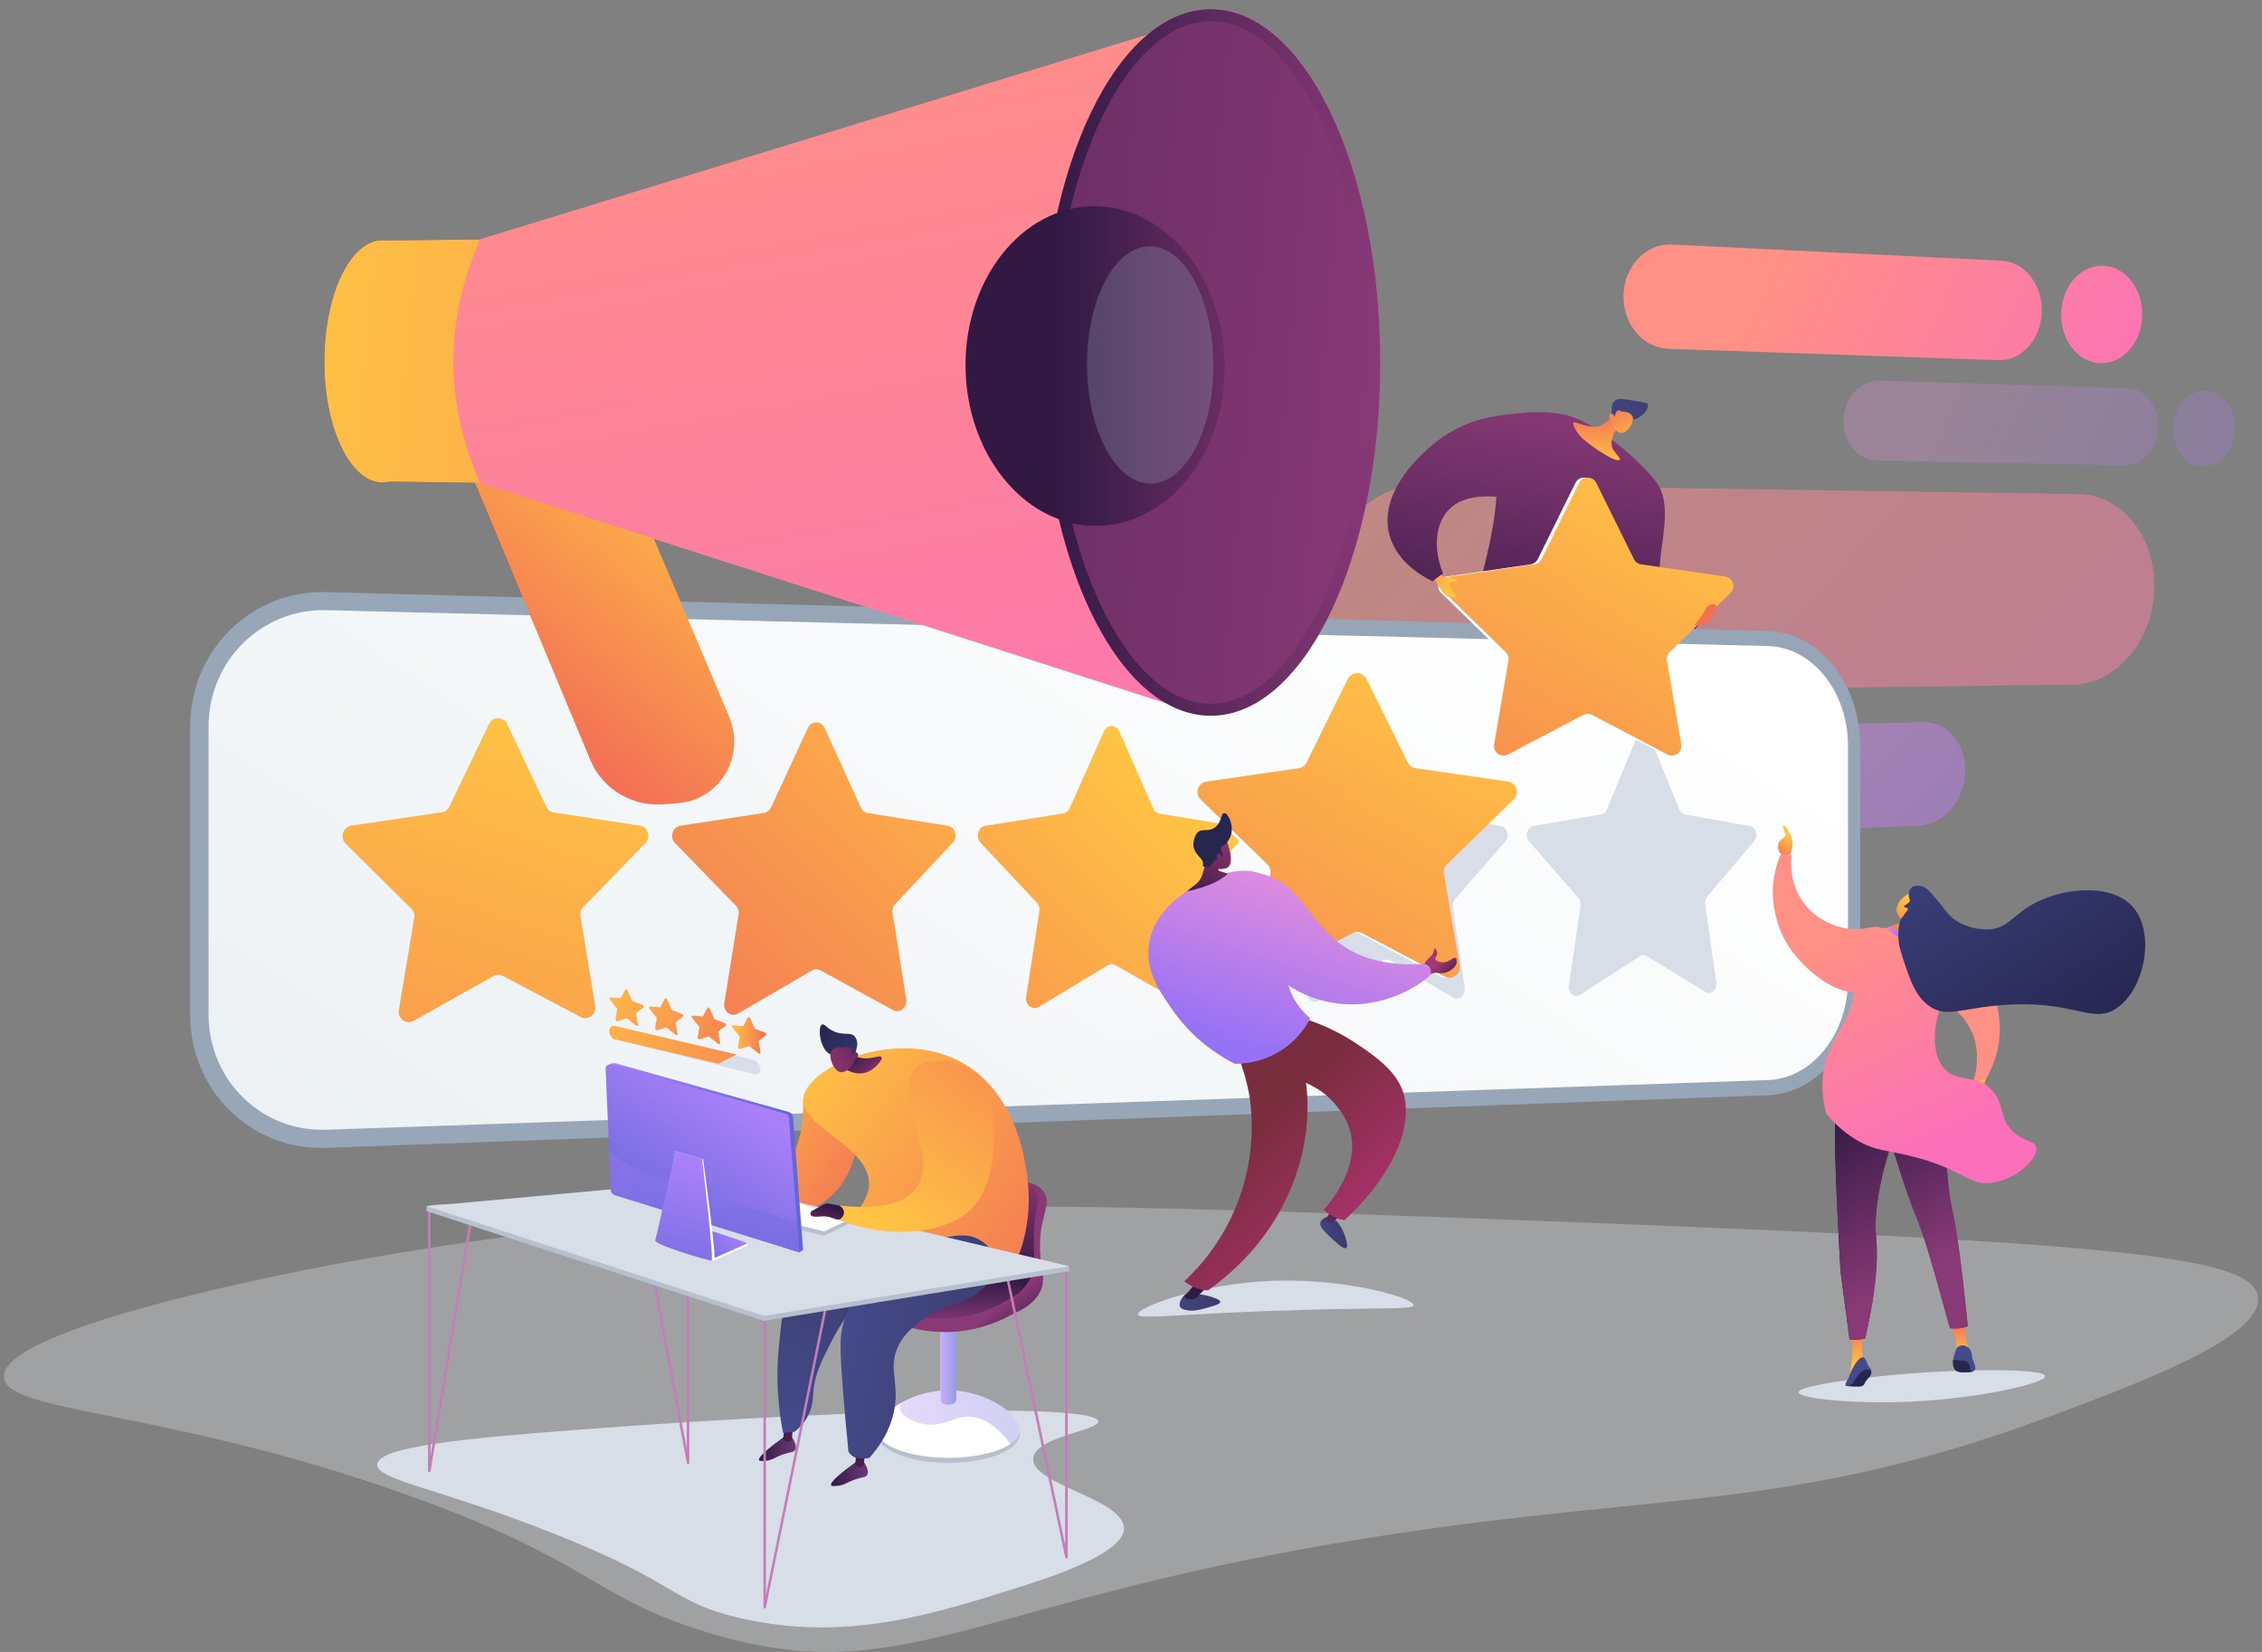 <svg width="293" height="214" viewBox="0 0 293 214" fill="none" xmlns="http://www.w3.org/2000/svg">
<rect x="0" y="0" width="293" height="214" fill="#808080" stroke="none"/>
<g clip-path="url(#clip0)">
<path d="M44.797 163.508C41.056 164.189 0.077 171.78 0.503 178.413C0.805 183.1 21.457 182.517 52.632 193.619C76.557 202.14 76.692 206.866 91.352 211.384C117.523 219.452 125.6 207.015 180.392 198.736C216.251 193.319 233.188 195.565 265.816 183.38C277.424 179.046 293.108 173.188 292.483 168.024C291.801 162.4 272.163 160.799 185.364 157.634C131.364 155.667 93.592 154.633 44.797 163.508Z" fill="#EBEFF2" fill-opacity="0.3"/>
<path d="M165.024 165.917C155.54 166.241 147.237 169.358 147.397 170.284C147.524 171.019 152.943 170.119 169.092 169.681C179.708 169.395 183.043 169.63 183.102 169.079C183.202 168.184 174.594 165.59 165.024 165.917Z" fill="#D8DEE8"/>
<path d="M246.982 177.961C241.805 178.379 232.938 179.443 232.972 180.37C233.002 181.226 240.584 181.898 247.585 181.575C256.221 181.174 265 179.209 264.91 178.262C264.814 177.247 254.464 177.357 246.982 177.961Z" fill="#D8DEE8"/>
<path d="M142.274 184.134C142.361 185.317 134.003 186.114 133.837 188.953C133.638 192.358 145.496 194.109 145.589 197.987C145.61 198.884 145.039 201.447 133.234 205.214C120.722 209.207 109.496 212.794 95.719 209.581C86.846 207.511 88.272 205.166 71.162 198.438C56.621 192.722 48.724 191.716 48.864 189.705C49.022 187.466 59.338 186.383 75.23 185.188C113.722 182.297 142.114 181.962 142.274 184.134Z" fill="#D8DEE8"/>
<path d="M84.525 104.194C81.098 103.974 77.862 101.804 76.469 98.462L56.836 51.336C55.049 47.045 57.065 42.188 61.362 40.466C65.69 38.731 72.436 40.775 74.27 45.111L94.412 92.749C96.311 97.24 94.17 102.151 89.653 103.697C88.54 104.077 85.655 104.266 84.525 104.194Z" fill="url(#paint0_linear)"/>
<path opacity="0.3" d="M61.362 40.466C65.69 38.731 72.436 40.775 74.27 45.111L92.685 88.669C89.603 87.878 85.955 87.948 82.453 84.879C76.622 79.769 79.491 73.223 74.87 67.391C72.757 64.725 68.849 61.919 60.893 61.073L56.836 51.336C55.049 47.045 57.065 42.188 61.362 40.466Z" fill="#97A6B7"/>
<path d="M49.543 31.113C49.711 31.113 49.879 31.126 50.044 31.148L62.181 31.016V62.55L50.463 62.39C50.161 62.467 49.855 62.507 49.543 62.507C45.383 62.507 42.011 55.48 42.011 46.811C42.011 38.142 45.383 31.113 49.543 31.113Z" fill="url(#paint1_linear)"/>
<path d="M62.181 31.016C57.584 41.517 57.584 51.98 62.181 62.55L152.457 91.555L153.39 3.047L62.181 31.016Z" fill="url(#paint2_linear)"/>
<path opacity="0.25" d="M128.088 65.541C119.504 62.291 116.837 49.846 106.872 49.428C99.053 49.1 96.697 56.688 89.036 55.869C81.193 55.031 79.875 46.582 71.093 43.602C67.1 42.249 62.922 42.499 58.868 43.644C58.323 49.915 59.423 56.207 62.183 62.553L152.459 91.559L147.118 61.507C138.216 66.694 132.249 67.115 128.088 65.541Z" fill="url(#paint3_linear)"/>
<path d="M156.835 92.722C168.962 92.722 178.794 72.231 178.794 46.953C178.794 21.676 168.962 1.185 156.835 1.185C144.707 1.185 134.875 21.676 134.875 46.953C134.875 72.231 144.707 92.722 156.835 92.722Z" fill="url(#paint4_linear)"/>
<path d="M156.834 91.168C159.409 91.168 161.94 90.088 164.353 87.959C166.811 85.792 169.034 82.659 170.96 78.643C175.009 70.204 177.239 58.949 177.239 46.952C177.239 34.954 175.009 23.7 170.96 15.26C169.034 11.246 166.811 8.111 164.353 5.944C161.938 3.815 159.409 2.736 156.834 2.736C154.26 2.736 151.729 3.815 149.315 5.944C146.858 8.111 144.635 11.245 142.709 15.26C141.016 18.789 139.641 22.81 138.613 27.171C137.183 33.24 141.314 39.577 141.314 46.558C141.314 53.98 137.283 61.514 138.892 67.876C139.884 71.797 141.163 75.424 142.707 78.642C144.634 82.656 146.857 85.791 149.314 87.958C151.729 90.088 154.26 91.168 156.834 91.168Z" fill="url(#paint5_linear)"/>
<path d="M158.643 47.554C158.643 59.15 150.96 68.357 141.615 68.121C132.417 67.891 125.063 58.566 125.063 47.295C125.063 36.021 132.417 26.812 141.615 26.723C150.958 26.631 158.643 35.957 158.643 47.554Z" fill="url(#paint6_linear)"/>
<path opacity="0.3" d="M157.166 47.365C157.166 55.976 153.422 62.813 148.87 62.638C144.388 62.467 140.804 55.544 140.804 47.173C140.804 38.802 144.387 31.964 148.87 31.896C153.422 31.829 157.166 38.754 157.166 47.365Z" fill="url(#paint7_linear)"/>
<path opacity="0.5" d="M269.277 64.011L184.588 62.731C177.699 62.627 171.838 68.682 171.586 76.255C171.334 83.828 176.794 89.894 183.689 89.805L268.458 88.695C274.112 88.621 278.825 83.1 279.048 76.362C279.27 69.627 274.925 64.097 269.277 64.011Z" fill="url(#paint8_linear)"/>
<path opacity="0.5" d="M249.098 93.548L203.141 94.655C199.503 94.743 196.419 98.051 196.286 102.044C196.153 106.037 199.024 109.142 202.665 108.98L248.653 106.942C251.804 106.803 254.436 103.718 254.558 100.051C254.68 96.383 252.248 93.471 249.098 93.548Z" fill="url(#paint9_linear)"/>
<path d="M259.281 33.774L216.538 31.674C213.227 31.511 210.423 34.423 210.298 38.177C210.173 41.932 212.775 45.07 216.088 45.183L258.852 46.66C261.846 46.764 264.353 43.979 264.472 40.442C264.59 36.907 262.274 33.921 259.281 33.774Z" fill="url(#paint10_linear)"/>
<path d="M277.49 40.956C277.374 44.424 274.951 47.154 272.061 47.054C269.15 46.953 266.872 44.027 266.989 40.517C267.106 37.008 269.573 34.28 272.481 34.422C275.371 34.563 277.605 37.488 277.49 40.956Z" fill="url(#paint11_linear)"/>
<g opacity="0.5">
<path opacity="0.5" d="M275.607 50.292L243.42 49.294C240.954 49.217 238.869 51.486 238.773 54.363C238.677 57.24 240.608 59.611 243.073 59.659L275.273 60.287C277.554 60.332 279.468 58.14 279.559 55.393C279.652 52.646 277.887 50.362 275.607 50.292Z" fill="url(#paint12_linear)"/>
<path opacity="0.5" d="M289.529 55.64C289.426 58.341 287.554 60.487 285.338 60.432C283.11 60.378 281.38 58.124 281.483 55.398C281.587 52.672 283.485 50.527 285.711 50.605C287.928 50.684 289.632 52.938 289.529 55.64Z" fill="url(#paint13_linear)"/>
</g>
<path d="M203.888 113.375C203.888 113.375 207.672 115.094 207.733 115.368C207.796 115.642 205.3 115.276 204.28 115.315C203.263 115.355 202.424 115.054 202.516 114.623C202.609 114.192 202.965 113.108 202.965 113.108L203.888 113.375Z" fill="url(#paint14_linear)"/>
<path d="M204.028 111.982L203.797 113.684C203.797 113.684 203.197 113.897 202.795 113.646L202.624 111.778L204.028 111.982Z" fill="url(#paint15_linear)"/>
<path d="M186.207 112.022L185.766 112.728C185.643 112.925 185.606 113.164 185.665 113.388C185.819 113.976 186.127 115.119 186.26 115.417C186.442 115.824 188.892 116.065 188.892 116.065C188.892 116.065 189.11 115.757 188.602 115.387C188.093 115.015 187.766 114.958 187.587 114.41C187.407 113.862 187.287 112.315 187.287 112.315L186.207 112.022Z" fill="url(#paint16_linear)"/>
<path d="M188.039 110.228C187.878 110.356 187.091 112.741 187.091 112.741C187.091 112.741 186.837 113.066 186.352 112.585C185.868 112.105 186.133 112.371 186.133 112.371L186.224 110.024L188.039 110.228Z" fill="url(#paint17_linear)"/>
<path d="M206.108 77.777C206.308 82.855 206.316 88.373 206.023 94.267C205.694 100.905 205.032 107.04 204.199 112.601C203.889 112.611 203.562 112.613 203.223 112.603C202.993 112.597 202.771 112.585 202.556 112.571C202.123 111.418 201.612 109.901 201.153 108.091C200.672 106.186 200.381 104.477 200.174 102.845C199.445 97.093 200.299 96.591 199.708 92.328C199.183 88.552 198.44 88.405 197.565 83.045C196.616 77.229 197.323 76.356 197.666 76.042C199.129 74.698 202.562 75.611 206.108 77.777Z" fill="url(#paint18_linear)"/>
<path opacity="0.3" d="M197.667 76.04C199.061 74.761 202.25 75.536 205.619 77.489C201.745 81.672 201.322 84.386 201.786 86.146C202.312 88.136 203.907 88.709 203.9 90.886C203.892 93.561 201.479 94.269 201.53 97.098C201.564 98.969 202.625 98.949 202.876 101.261C203.173 103.995 201.786 104.937 202.235 106.962C202.429 107.831 202.98 108.969 204.55 110.141C204.436 110.972 204.32 111.794 204.199 112.601C203.889 112.611 203.562 112.613 203.222 112.603C202.993 112.597 202.77 112.585 202.556 112.571C202.123 111.418 201.612 109.901 201.153 108.091C200.672 106.186 200.381 104.477 200.174 102.843C199.445 97.091 200.299 96.59 199.707 92.326C199.183 88.55 198.44 88.403 197.564 83.043C196.617 77.227 197.324 76.354 197.667 76.04Z" fill="url(#paint19_linear)"/>
<path d="M203.708 77.692C200.373 82.571 196.774 88.642 193.556 95.909C191.124 101.4 189.36 106.558 188.065 111.152C187.89 111.234 187.476 111.395 186.947 111.325C186.228 111.23 185.795 110.771 185.683 110.642C185.155 107.348 185.213 104.559 185.393 102.545C185.506 101.256 185.71 99.109 186.532 96.459C187.454 93.49 188.087 93.322 189.288 90.183C190.535 86.923 190.233 86.109 191.427 82.03C191.918 80.354 192.74 77.86 194.095 74.876C197.3 75.813 200.504 76.753 203.708 77.692Z" fill="url(#paint20_linear)"/>
<path d="M220.183 80.154C220.354 81.374 217.681 83.393 215.222 83.176C211.869 82.882 209.07 78.442 208.772 74.916C208.708 74.162 208.754 73.402 208.6 73.378C208.209 73.321 207.206 77.951 206.419 81.876C205.786 82.108 204.826 82.353 203.729 82.174C201.934 81.881 201.721 80.766 199.713 80.038C198.541 79.614 197.393 79.614 195.098 79.612C192.506 79.611 192.436 79.93 191.935 79.697C191.935 79.697 191.812 79.63 191.706 79.553C189.861 78.23 195.14 68.166 193.62 58.882C193.452 57.85 193.192 56.79 193.769 55.757C195.26 53.088 201.15 52.712 204.798 54.467C205.799 54.95 207.474 56.002 208.969 57.112C209.567 57.556 210.189 58.052 210.838 58.619C212.848 60.373 214.177 61.983 214.409 62.275C217.85 66.624 212.692 74.748 216.308 78.096C217.886 79.556 220.033 79.1 220.183 80.154Z" fill="url(#paint21_linear)"/>
<path d="M209.326 53.506C209.326 53.506 208.379 54.581 207.361 55.139C206.441 55.642 204.412 54.794 203.942 54.695C203.473 54.596 204.037 55.858 204.922 56.729C205.806 57.599 208.733 59.59 209.523 59.624C210.312 59.657 209.397 58.967 208.911 58.161C208.427 57.357 209.11 55.693 209.721 55.182C210.335 54.668 209.326 53.506 209.326 53.506Z" fill="url(#paint22_linear)"/>
<path d="M211.504 54.347C212.58 54.266 213.665 52.943 213.445 52.366C213.383 52.201 213.244 52.175 211.139 51.828C210.094 51.656 209.571 51.584 209.211 51.874C208.99 52.05 208.818 52.364 208.764 52.661C208.736 52.813 208.735 53.024 208.76 53.442C208.784 53.814 208.776 53.798 208.786 53.907C208.808 54.171 208.881 54.634 209.139 55.278C209.246 55.161 209.387 55.02 209.567 54.882C209.635 54.83 209.908 54.623 210.219 54.498C210.753 54.283 211.155 54.373 211.504 54.347Z" fill="url(#paint23_linear)"/>
<path d="M208.746 54.56C208.746 54.56 208.794 55.589 209.764 56.039C210.631 56.443 211.783 54.632 211.466 53.941C211.36 53.71 211.033 53.458 210.698 53.381C210.499 53.335 210.403 53.375 210.081 53.293C209.785 53.218 209.727 53.149 209.611 53.172C209.467 53.2 209.284 53.364 209.148 54.003C209.078 53.753 208.919 53.587 208.747 53.577C208.72 53.575 208.642 53.583 208.576 53.625C208.34 53.777 208.387 54.158 208.746 54.56Z" fill="url(#paint24_linear)"/>
<path d="M185.558 75.305C184.104 74.594 180.967 72.771 180.004 69.412C178.398 63.822 184.109 58.49 187.056 56.495C190.437 54.208 193.833 53.838 195.898 53.614C198.459 53.335 200.022 53.165 201.195 54.126C204.231 56.611 202.407 64.81 199.4 65.654C198.416 65.931 198.044 65.211 195.981 64.716C195.309 64.554 190.299 63.348 187.693 65.997C185.869 67.85 185.636 71.174 186.923 74.28C186.47 74.621 186.013 74.962 185.558 75.305Z" fill="url(#paint25_linear)"/>
<path d="M229.005 81.736L42.238 76.7C32.584 76.441 24.637 84.222 24.637 94.088V131.479C24.637 141.342 32.584 149.05 42.238 148.698L229.005 141.881C235.637 141.639 240.947 134.95 240.947 126.938V96.567C240.946 88.554 235.637 81.914 229.005 81.736Z" fill="#97A6B7"/>
<path d="M42.237 146.351C33.894 146.638 27.015 139.946 27.015 131.427V94.115C27.015 85.597 33.894 78.839 42.237 79.045L229.003 83.694C234.748 83.836 239.371 89.601 239.371 96.547V126.968C239.371 133.913 234.748 139.721 229.003 139.92L42.237 146.351Z" fill="url(#paint26_linear)"/>
<path d="M65.692 93.808L70.766 104.525C70.954 104.921 71.314 105.195 71.733 105.259L82.895 106.97C83.926 107.128 84.336 108.459 83.591 109.225L75.548 117.498C75.248 117.807 75.11 118.249 75.18 118.68L77.091 130.305C77.269 131.387 76.179 132.239 75.245 131.748L65.131 126.415C64.752 126.215 64.3 126.223 63.922 126.436L53.598 132.23C52.625 132.776 51.486 131.954 51.671 130.838L53.665 118.903C53.739 118.461 53.596 118.014 53.284 117.705L44.786 109.295C43.986 108.504 44.428 107.123 45.531 106.96L57.225 105.233C57.653 105.169 58.023 104.894 58.216 104.495L63.359 93.78C63.839 92.784 65.216 92.802 65.692 93.808Z" fill="#D8DEE8"/>
<path d="M106.813 94.306L111.52 104.626C111.694 105.007 112.03 105.272 112.416 105.333L122.776 106.979C123.733 107.131 124.112 108.414 123.422 109.153L115.956 117.122C115.677 117.42 115.55 117.846 115.616 118.261L117.389 129.46C117.554 130.503 116.542 131.325 115.675 130.849L106.294 125.706C105.943 125.514 105.524 125.52 105.172 125.725L95.603 131.294C94.702 131.82 93.645 131.027 93.819 129.954L95.665 118.467C95.734 118.043 95.601 117.61 95.312 117.314L87.441 109.218C86.7 108.458 87.109 107.128 88.132 106.971L98.967 105.308C99.364 105.248 99.707 104.982 99.885 104.597L104.654 94.28C105.095 93.322 106.372 93.338 106.813 94.306Z" fill="url(#paint27_linear)"/>
<path d="M144.999 94.769L149.377 104.721C149.539 105.087 149.85 105.342 150.21 105.401L159.85 106.99C160.739 107.138 161.095 108.376 160.451 109.087L153.502 116.773C153.243 117.059 153.124 117.471 153.187 117.871L154.836 128.676C154.99 129.681 154.049 130.473 153.241 130.013L144.515 125.046C144.19 124.86 143.799 124.866 143.472 125.063L134.578 130.426C133.739 130.931 132.76 130.167 132.92 129.132L134.637 118.06C134.701 117.65 134.578 117.235 134.308 116.947L126.998 109.146C126.31 108.413 126.69 107.133 127.639 106.981L137.705 105.379C138.073 105.32 138.392 105.063 138.557 104.693L142.989 94.745C143.403 93.82 144.589 93.836 144.999 94.769Z" fill="url(#paint28_linear)"/>
<path d="M180.554 95.201L184.635 104.809C184.785 105.163 185.075 105.409 185.412 105.467L194.404 107.002C195.234 107.143 195.566 108.339 194.965 109.026L188.481 116.449C188.239 116.726 188.129 117.123 188.187 117.509L189.725 127.945C189.868 128.917 188.991 129.68 188.238 129.236L180.1 124.434C179.796 124.255 179.433 124.261 179.129 124.45L170.84 129.622C170.06 130.109 169.146 129.371 169.295 128.373L170.893 117.689C170.953 117.293 170.839 116.893 170.587 116.616L163.777 109.082C163.137 108.374 163.49 107.139 164.373 106.994L173.75 105.446C174.094 105.39 174.391 105.142 174.545 104.785L178.675 95.179C179.065 94.285 180.172 94.299 180.554 95.201Z" fill="#D8DEE8"/>
<path d="M213.739 95.603L217.554 104.89C217.695 105.233 217.966 105.47 218.282 105.526L226.69 107.01C227.468 107.147 227.777 108.304 227.216 108.969L221.152 116.146C220.926 116.414 220.824 116.798 220.877 117.171L222.316 127.263C222.451 128.203 221.628 128.94 220.926 128.51L213.321 123.862C213.037 123.689 212.697 123.694 212.412 123.878L204.67 128.871C203.941 129.34 203.088 128.626 203.228 127.662L204.72 117.338C204.774 116.957 204.669 116.568 204.435 116.3L198.076 109.02C197.478 108.336 197.808 107.143 198.634 107.002L207.389 105.507C207.711 105.453 207.988 105.212 208.131 104.868L211.991 95.582C212.348 94.719 213.382 94.733 213.739 95.603Z" fill="#D8DEE8"/>
<g opacity="0.1">
<path opacity="0.1" d="M201.498 114.757C177.39 108.2 161.191 141.048 133.161 133.833C108.855 127.578 108.175 100.49 79.287 81.213C77.308 79.891 75.291 78.669 73.241 77.537L42.236 76.7C32.581 76.441 24.634 84.222 24.634 94.088V131.479C24.634 141.342 32.581 149.05 42.236 148.698L227.734 141.927C218.819 123.482 209.384 116.902 201.498 114.757Z" fill="#97A6B7"/>
</g>
<path d="M65.692 93.808L70.766 104.525C70.954 104.921 71.314 105.195 71.733 105.259L82.895 106.97C83.926 107.128 84.336 108.459 83.591 109.225L75.548 117.498C75.248 117.807 75.11 118.249 75.18 118.68L77.091 130.305C77.269 131.387 76.179 132.239 75.245 131.748L65.131 126.415C64.752 126.215 64.3 126.223 63.922 126.436L53.598 132.23C52.625 132.776 51.486 131.954 51.671 130.838L53.665 118.903C53.739 118.461 53.596 118.014 53.284 117.705L44.786 109.295C43.986 108.504 44.428 107.123 45.531 106.96L57.225 105.233C57.653 105.169 58.023 104.894 58.216 104.495L63.359 93.78C63.839 92.784 65.216 92.802 65.692 93.808Z" fill="url(#paint29_linear)"/>
<path d="M206.288 62.563L211.162 72.432C211.343 72.797 211.691 73.05 212.095 73.109L222.992 74.692C224.009 74.839 224.416 76.088 223.68 76.805L215.794 84.487C215.502 84.772 215.369 85.182 215.438 85.584L217.299 96.43C217.472 97.442 216.41 98.214 215.501 97.735L205.754 92.614C205.393 92.425 204.962 92.425 204.6 92.614L194.853 97.735C193.944 98.213 192.881 97.442 193.054 96.43L194.915 85.584C194.984 85.182 194.851 84.772 194.559 84.487L186.673 76.805C185.938 76.088 186.343 74.839 187.361 74.692L198.259 73.109C198.663 73.05 199.012 72.797 199.192 72.432L204.066 62.563C204.518 61.642 205.832 61.642 206.288 62.563Z" fill="white"/>
<path d="M206.772 62.563L211.646 72.432C211.827 72.797 212.175 73.05 212.579 73.109L223.477 74.692C224.493 74.839 224.9 76.088 224.164 76.805L216.278 84.487C215.986 84.772 215.853 85.182 215.922 85.584L217.783 96.43C217.956 97.442 216.894 98.214 215.985 97.735L206.238 92.614C205.877 92.425 205.446 92.425 205.084 92.614L195.337 97.735C194.428 98.213 193.365 97.442 193.538 96.43L195.399 85.584C195.468 85.182 195.335 84.772 195.044 84.487L187.158 76.805C186.422 76.088 186.827 74.839 187.845 74.692L198.743 73.109C199.147 73.05 199.496 72.797 199.676 72.432L204.55 62.563C205.002 61.642 206.316 61.642 206.772 62.563Z" fill="url(#paint30_linear)"/>
<g opacity="0.3">
<path opacity="0.3" d="M213.337 90.224C209.596 86.67 205.383 86.869 203.683 82.76C201.777 78.158 205.835 74.935 205.14 69.289C204.971 67.921 204.518 66.359 203.511 64.661L199.674 72.43C199.493 72.795 199.145 73.048 198.741 73.108L187.843 74.69C186.827 74.838 186.42 76.087 187.156 76.803L195.042 84.485C195.333 84.77 195.466 85.18 195.398 85.582L193.537 96.428C193.364 97.44 194.426 98.213 195.335 97.734L205.082 92.613C205.443 92.424 205.874 92.424 206.236 92.613L215.983 97.734C216.512 98.012 217.092 97.867 217.451 97.496C216.485 93.958 214.907 91.717 213.337 90.224Z" fill="url(#paint31_linear)"/>
</g>
<path d="M219.444 80.974C219.444 80.974 220.468 79.867 220.883 78.988C221.298 78.108 222.095 78.136 222.287 78.475C222.478 78.815 221.728 80.186 221.301 80.59C220.872 80.995 219.444 80.974 219.444 80.974Z" fill="url(#paint32_linear)"/>
<path d="M185.851 75.084L186.62 74.507C186.62 74.507 187.103 74.842 187.693 74.796C188.015 74.77 188.441 74.964 188.537 75.067C188.634 75.169 189.082 75.414 188.44 75.35C187.798 75.286 187.696 75.465 187.784 75.784C187.874 76.105 188.409 77.001 188.68 77.194C188.952 77.386 188.172 77.514 187.851 77.397C187.531 77.28 187.018 77.066 186.644 76.372C186.51 76.119 185.851 75.084 185.851 75.084Z" fill="url(#paint33_linear)"/>
<path d="M176.483 87.964L181.822 98.775C182.019 99.175 182.402 99.452 182.844 99.516L194.781 101.25C195.895 101.411 196.339 102.779 195.534 103.564L186.896 111.978C186.576 112.291 186.43 112.739 186.505 113.18L188.544 125.06C188.735 126.169 187.569 127.014 186.574 126.491L175.897 120.881C175.502 120.673 175.029 120.673 174.634 120.881L163.958 126.491C162.962 127.014 161.797 126.169 161.988 125.06L164.027 113.18C164.102 112.739 163.956 112.291 163.636 111.978L154.998 103.564C154.192 102.779 154.637 101.411 155.751 101.25L167.688 99.516C168.13 99.452 168.511 99.175 168.71 98.775L174.049 87.964C174.545 86.955 175.984 86.955 176.483 87.964Z" fill="white"/>
<path d="M177.013 87.964L182.352 98.775C182.549 99.175 182.932 99.452 183.375 99.516L195.311 101.25C196.425 101.411 196.869 102.779 196.063 103.564L187.425 111.978C187.105 112.291 186.959 112.739 187.034 113.18L189.073 125.06C189.264 126.169 188.098 127.014 187.103 126.491L176.426 120.881C176.031 120.673 175.558 120.673 175.163 120.881L164.487 126.491C163.491 127.014 162.326 126.169 162.517 125.06L164.556 113.18C164.631 112.739 164.485 112.291 164.165 111.978L155.527 103.564C154.721 102.779 155.166 101.411 156.28 101.25L168.217 99.516C168.659 99.452 169.041 99.175 169.239 98.775L174.578 87.964C175.075 86.955 176.515 86.955 177.013 87.964Z" fill="url(#paint34_linear)"/>
<g opacity="0.3">
<path opacity="0.3" d="M184.204 118.265C180.107 114.371 175.492 114.589 173.628 110.09C171.539 105.049 175.986 101.519 175.224 95.334C175.04 93.836 174.543 92.126 173.44 90.264L169.238 98.773C169.041 99.174 168.657 99.451 168.215 99.515L156.279 101.248C155.165 101.41 154.721 102.778 155.525 103.563L164.163 111.977C164.484 112.289 164.63 112.738 164.554 113.178L162.515 125.059C162.325 126.167 163.49 127.013 164.485 126.489L175.162 120.88C175.558 120.671 176.031 120.671 176.425 120.88L187.102 126.489C187.682 126.793 188.317 126.635 188.711 126.23C187.653 122.355 185.925 119.899 184.204 118.265Z" fill="url(#paint35_linear)"/>
</g>
<path d="M153.514 167.66C152.903 168.275 152.656 168.937 152.877 169.324C153.031 169.592 153.37 169.662 153.741 169.733C154.328 169.845 154.939 169.814 156.195 169.46C157.369 169.129 158.058 168.935 158.058 168.653C158.058 168.389 157.455 168.185 156.926 168.004C156.178 167.75 155.521 167.679 155.07 167.66C154.552 167.66 154.033 167.66 153.514 167.66Z" fill="url(#paint36_linear)"/>
<path d="M171.754 157.676C171.48 157.794 171.127 158.004 171.033 158.35C170.884 158.897 171.469 159.46 172.402 160.338C173.102 160.998 174.048 161.889 174.378 161.664C174.58 161.527 174.46 161.032 174.349 160.572C174.216 160.018 173.92 159.159 173.189 158.219C173.189 158.217 173.189 158.217 171.754 157.676Z" fill="url(#paint37_linear)"/>
<path d="M154.853 166.303L153.539 167.759C153.405 167.908 153.472 168.149 153.666 168.203C153.953 168.283 154.355 168.349 154.722 168.245C154.802 168.222 154.874 168.173 154.935 168.115L156.246 166.835L154.853 166.303Z" fill="url(#paint38_linear)"/>
<path d="M172.482 156.797L171.773 157.817C171.672 157.961 171.72 158.16 171.876 158.245C171.978 158.301 172.099 158.36 172.227 158.406C172.432 158.48 172.663 158.426 172.809 158.262L173.576 157.397L172.482 156.797Z" fill="url(#paint39_linear)"/>
<path d="M159.76 135.432C160.433 136.838 161.244 138.866 161.738 141.405C161.945 142.472 162.914 147.847 160.831 154.325C158.893 160.354 155.323 164.192 153.424 165.97C153.693 166.198 154.065 166.465 154.548 166.689C155.319 167.048 156.025 167.136 156.476 167.154C162.277 163.016 165.09 158.328 166.367 155.776C170.675 147.168 169.595 138.717 167.712 135.144C167.093 133.969 166.394 133.335 165.604 133.052C163.064 132.145 160.119 135.067 159.76 135.432Z" fill="url(#paint40_linear)"/>
<path opacity="0.3" d="M167.712 135.144C167.093 133.969 166.394 133.335 165.604 133.052C163.065 132.145 160.121 135.067 159.762 135.432C160.425 136.819 161.222 138.812 161.717 141.301C163.491 141.717 165.969 142.706 167.178 145.043C169.132 148.823 166.322 153.354 165.74 154.295C164.458 156.364 163.681 156.17 161.786 159.145C160.355 161.392 160.246 162.371 159 163.457C157.535 164.734 155.706 165.108 154.23 165.19C153.94 165.485 153.671 165.746 153.429 165.973C153.698 166.201 154.07 166.468 154.552 166.693C155.323 167.051 156.03 167.139 156.481 167.157C162.281 163.02 165.094 158.331 166.372 155.779C170.675 147.168 169.593 138.717 167.712 135.144Z" fill="url(#paint41_linear)"/>
<path d="M163.041 135.118C163.354 135.752 163.895 136.697 164.793 137.633C167.069 140.005 169.199 139.781 171.611 141.735C171.908 141.975 174.045 143.747 174.835 146.329C176.354 151.301 171.94 156.204 171.451 156.732C171.735 156.995 172.164 157.335 172.748 157.618C173.286 157.878 173.777 158.003 174.141 158.067C180.469 152.289 183.561 145.286 181.455 140.737C180.305 138.256 177.587 136.451 175.579 135.118C172.294 132.939 169.161 131.95 167.12 131.466C165.761 132.683 164.402 133.9 163.041 135.118Z" fill="url(#paint42_linear)"/>
<path d="M166.816 121.929C166.91 124.725 166.263 126.175 167.171 128.458C167.824 130.098 168.906 131.224 169.726 131.926C169.26 132.821 168.172 134.61 166.046 136.007C163.48 137.695 160.927 137.807 159.925 137.799C157.801 136.707 154.581 134.65 151.996 130.985C150.244 128.501 148.319 125.775 148.828 122.297C149.474 117.881 153.57 115.522 154.732 114.852C155.496 114.411 160.773 111.371 163.999 113.606C166.594 115.403 166.745 119.837 166.816 121.929Z" fill="url(#paint43_linear)"/>
<path d="M184.455 125.102C184.54 124.65 184.864 124.322 185.048 124.136C185.263 123.92 185.306 123.953 185.446 123.777C185.799 123.332 185.714 122.872 185.848 122.856C185.965 122.843 186.172 123.173 186.159 123.516C186.143 123.899 185.864 124.013 185.916 124.226C185.989 124.524 186.653 124.741 187.241 124.629C187.922 124.501 188.256 123.952 188.522 124.091C188.716 124.192 188.703 124.554 188.701 124.584C188.671 125.262 187.765 125.973 186.88 126.066C186.371 126.119 186.182 125.935 185.577 126.089C185.177 126.189 185.037 126.329 184.835 126.246C184.508 126.113 184.375 125.534 184.455 125.102Z" fill="url(#paint44_linear)"/>
<path d="M184.553 124.863C179.103 125.24 175.849 123.824 173.887 122.469C169.436 119.393 168.563 114.503 163.401 113.188C162.461 112.947 160.821 112.529 159.926 113.367C158.067 115.107 160.26 121.483 164.121 125.403C164.974 126.268 168.047 129.295 173.116 129.979C179.614 130.856 184.277 127.191 185.08 126.537C185.335 126.25 185.412 125.848 185.28 125.496C185.093 124.999 184.593 124.873 184.553 124.863Z" fill="url(#paint45_linear)"/>
<path opacity="0.3" d="M157.588 133.426C156.054 131.974 156.78 131.073 154.892 128.156C152.969 125.185 151.584 125.129 150.697 123.127C150.239 122.09 149.955 120.602 150.462 118.464C149.684 119.51 149.051 120.779 148.83 122.297C148.32 125.773 150.245 128.501 151.997 130.985C154.583 134.65 157.803 136.707 159.927 137.799C160.928 137.807 163.482 137.695 166.048 136.007C167 135.381 167.742 134.676 168.316 134.008C167.532 134.439 166.615 134.817 165.559 135.044C165.046 135.153 160.401 136.089 157.588 133.426Z" fill="url(#paint46_linear)"/>
<path d="M156.181 111.826L155.737 113.325C155.594 113.804 155.307 114.229 154.913 114.536L153.735 115.457C153.735 115.457 157.327 114.855 159.045 113.181L157.995 112.851C157.884 112.816 157.809 112.714 157.809 112.598V111.496L156.181 111.826Z" fill="url(#paint47_linear)"/>
<path d="M157.473 112.584C157.644 112.545 158.883 112.749 159.236 112.153C159.715 111.344 159.237 110.051 159.189 109.853C158.987 109.017 158.914 108.89 158.758 108.714L158.539 108.482C158.539 108.482 158.526 108.472 158.51 108.461C158.357 108.357 157.787 108.185 157.663 108.179C157.271 108.16 156.471 109.568 156.012 111.738C155.976 111.815 155.939 111.893 155.902 111.974C155.81 112.179 157.461 112.662 157.473 112.584Z" fill="url(#paint48_linear)"/>
<path d="M159.473 108.08C159.293 108.743 158.792 109.367 158.602 109.438C158.578 109.447 158.437 109.508 158.292 109.637C158.272 109.654 158.253 109.675 158.232 109.705C157.976 110.085 158.51 110.753 158.332 110.907C158.202 111.017 157.799 110.716 157.714 110.819C157.634 110.915 157.949 111.243 157.856 111.36C157.785 111.448 157.578 111.296 157.392 111.41C157.299 111.466 157.304 111.533 157.166 111.744C157.088 111.865 156.988 111.993 156.919 112.06C156.586 112.388 155.898 112.358 155.815 112.169C155.793 112.116 155.831 112.087 155.834 111.932C155.834 111.932 155.838 111.788 155.785 111.607C155.709 111.347 155.429 111.102 155.164 110.779C154.675 110.181 154.61 109.766 154.594 109.627C154.587 109.577 154.586 109.54 154.584 109.515C154.557 108.985 154.748 108.265 155.086 107.883C155.652 107.242 156.389 107.814 157.264 107.263C158.274 106.627 158.115 105.347 158.575 105.332C159.082 105.315 159.803 106.854 159.473 108.08Z" fill="#26264F"/>
<path d="M158.134 110.686C158.032 110.42 157.689 110.553 157.61 110.841C157.532 111.129 157.732 111.504 158.019 111.52C158.306 111.535 158.274 111.044 158.134 110.686Z" fill="url(#paint49_linear)"/>
<path d="M122.857 189.509C127.958 189.509 132.093 187.822 132.093 185.741C132.093 183.66 127.958 181.974 122.857 181.974C117.757 181.974 113.622 183.66 113.622 185.741C113.622 187.822 117.757 189.509 122.857 189.509Z" fill="#B7C0CE"/>
<path d="M132.093 185.299C132.093 187.263 127.958 188.855 122.857 188.855C117.757 188.855 113.622 187.263 113.622 185.299C113.622 183.335 117.757 180.122 122.857 180.122C127.958 180.122 132.093 183.335 132.093 185.299Z" fill="white"/>
<path opacity="0.3" d="M132.093 185.299C132.093 183.335 127.957 180.122 122.857 180.122C120.503 180.122 118.353 180.808 116.723 181.738C116.609 181.977 116.556 182.216 116.577 182.441C116.683 183.547 118.486 184.226 119.522 184.45C122.128 185.014 123.401 183.457 125.55 183.516C126.879 183.553 128.72 184.219 130.904 187.045C131.66 186.529 132.093 185.933 132.093 185.299Z" fill="url(#paint50_linear)"/>
<path d="M123.362 181.906C122.994 181.998 122.649 181.994 122.325 181.913C122.032 181.838 121.83 181.567 121.83 181.264V170.857H123.883V181.253C123.883 181.562 123.667 181.831 123.362 181.906Z" fill="white"/>
<path opacity="0.65" d="M123.362 181.906C122.994 181.998 122.649 181.994 122.325 181.913C122.032 181.838 121.83 181.567 121.83 181.264V170.857H123.883V181.253C123.883 181.562 123.667 181.831 123.362 181.906Z" fill="url(#paint51_linear)"/>
<path d="M112.004 166.475L115.141 164.493C115.271 163.753 116.75 156.007 122.754 153.575C125.196 152.587 127.824 152.704 129.265 152.768C132.144 152.896 134.197 152.988 135.185 154.36C136.452 156.122 134.325 157.721 134.766 162.76C134.946 164.815 135.403 165.728 134.834 167.09C134.152 168.72 132.572 169.625 131.343 170.133C129.874 170.985 127.316 172.199 123.939 172.496C118.249 172.994 114.001 170.554 112.541 169.622C111.892 169.417 111.403 168.877 111.265 168.211C111.127 167.535 111.421 166.843 112.004 166.475Z" fill="url(#paint52_linear)"/>
<path d="M129.9 153.181C132.029 153.244 133.353 153.22 134.084 154.17C134.851 155.166 134.076 156.017 133.931 159.568C133.8 162.805 134.37 164.085 133.324 165.877C133.324 165.877 132.792 166.789 131.952 167.473C128.985 169.891 121.33 169.862 118.108 164.812C115.537 160.782 116.609 154.842 119.629 152.877C121.11 151.914 121.45 152.932 129.9 153.181Z" fill="url(#paint53_linear)"/>
<path d="M111.777 164.695L114.913 162.714C114.913 162.714 123.317 159.952 131.093 163.846C131.963 164.282 132.505 165.182 132.505 166.156C132.505 166.902 132.056 167.577 131.367 167.865C130.011 168.791 127.363 170.319 123.711 170.718C117.908 171.354 113.589 168.698 112.314 167.844C111.664 167.639 111.176 167.099 111.038 166.433C110.9 165.756 111.193 165.064 111.777 164.695Z" fill="url(#paint54_linear)"/>
<path d="M90.994 153.566C90.994 153.566 104.365 157.759 104.03 142.369L111.437 144.559C111.437 144.559 112.155 162.425 93.698 155.847L90.994 153.566Z" fill="url(#paint55_linear)"/>
<path d="M110.751 189.476H111.959C112.259 189.959 112.591 190.644 112.325 191.085C112.141 191.391 111.83 191.31 110.958 191.588C109.738 191.975 109.443 192.416 108.398 192.489C108.015 192.517 107.736 192.536 107.661 192.4C107.446 192.009 109.103 190.678 110.751 189.476Z" fill="url(#paint56_linear)"/>
<path d="M110.938 189.88C111.041 189.922 111.142 189.967 111.241 190.002C111.576 190.122 111.926 189.866 111.927 189.509C111.927 189.497 111.927 189.486 111.927 189.475C111.934 188.948 112.039 188.525 112.124 188.261C111.68 188.24 111.235 188.219 110.791 188.198C110.893 188.788 110.858 189.209 110.764 189.517C110.717 189.664 110.796 189.822 110.938 189.88Z" fill="url(#paint57_linear)"/>
<path d="M101.421 186.234H102.629C102.929 186.717 103.261 187.402 102.995 187.843C102.81 188.149 102.499 188.068 101.627 188.346C100.408 188.733 100.113 189.174 99.068 189.247C98.684 189.275 98.406 189.294 98.33 189.158C98.115 188.765 99.773 187.436 101.421 186.234Z" fill="url(#paint58_linear)"/>
<path d="M101.608 186.638C101.711 186.68 101.812 186.725 101.911 186.761C102.246 186.882 102.595 186.625 102.597 186.268C102.597 186.257 102.597 186.246 102.597 186.234C102.603 185.707 102.709 185.285 102.794 185.02C102.35 184.999 101.905 184.979 101.461 184.958C101.563 185.547 101.528 185.969 101.433 186.276C101.387 186.422 101.464 186.579 101.608 186.638Z" fill="url(#paint59_linear)"/>
<path d="M101.433 185.611C100.523 180.993 100.625 177.179 100.872 174.636C101.348 169.717 101.602 167.111 103.578 164.698C105.436 162.43 107.163 162.352 111.297 158.512C112.66 157.247 113.689 156.125 114.331 155.393C120.531 153.575 126.249 154.312 128.773 157.636C129.065 158.02 129.794 158.853 129.935 160.08C130.254 162.851 127.529 166.186 124.473 166.883C120.587 167.769 118.334 163.782 114.892 165.108C113.929 165.48 113.113 166.399 111.48 168.238C109.403 170.577 108.236 172.736 107.793 173.599C106.477 176.172 105.48 178.07 105.335 180.53C105.301 181.104 105.28 182.262 104.609 183.511C104.092 184.471 103.394 185.11 102.874 185.504C102.397 185.539 101.916 185.576 101.433 185.611Z" fill="url(#paint60_linear)"/>
<path d="M109.896 188.03C110.271 188.728 111.007 189.14 112.607 188.871C114.867 186.306 115.614 184.029 115.878 182.425C116.45 178.962 115.014 177.181 116.346 174.392C117.213 172.577 118.674 171.546 119.895 170.684C122.839 168.605 124.077 169.416 126.592 167.501C127.536 166.782 129.797 165.063 130.1 162.228C130.365 159.765 128.993 157.923 128.773 157.636C127.002 155.329 123.678 154.392 120.365 155.244C119.9 156.419 119.052 158.254 117.561 160.196C115.673 162.651 114.444 163.072 112.514 165.52C111.611 166.664 110.073 168.615 109.26 171.376C108.787 172.981 108.726 174.296 109.242 180.747C109.404 182.763 109.617 185.222 109.896 188.03Z" fill="url(#paint61_linear)"/>
<path d="M104.03 142.368C104.328 138.51 114.886 133.471 123.256 136.987C133.168 141.152 133.271 154.484 133.264 155.443C133.234 159.561 131.886 164.24 130.371 164.344C129.262 164.42 129.198 161.962 126.911 160.62C124.462 159.183 122.593 160.864 116.84 160.694C114.223 160.617 111.259 160.53 110.578 159.012C109.89 157.481 112.298 156.209 112.554 153.736C113.081 148.656 103.741 146.103 104.03 142.368Z" fill="url(#paint62_linear)"/>
<path opacity="0.3" d="M131.428 158.123C130.7 156.798 129.139 155.244 127.102 154.761C124.449 154.13 123.271 155.853 121.333 155.049C118.953 154.061 119.878 151.107 117.488 149.669C115.449 148.442 113.468 149.803 110.842 149.699C111.958 150.881 112.713 152.191 112.551 153.737C112.293 156.21 109.887 157.482 110.575 159.014C111.256 160.532 114.22 160.619 116.837 160.695C122.59 160.864 124.459 159.185 126.908 160.622C129.197 161.964 129.259 164.423 130.368 164.346C131.006 164.303 131.615 163.444 132.108 162.159C132.289 160.686 132.066 159.284 131.428 158.123Z" fill="url(#paint63_linear)"/>
<path d="M110.169 136.552L110.538 136.731C111.256 137.08 112.065 137.191 112.85 137.043L113.9 136.848C114.131 136.805 114.306 137.056 114.179 137.255C113.588 138.187 112.062 139.944 109.56 138.536L110.169 136.552Z" fill="url(#paint64_linear)"/>
<path d="M107.564 136.576C106.276 136.108 105.836 133.06 106.474 132.725C106.84 132.533 107.173 133.442 108.532 133.792C109.59 134.064 110.263 133.737 110.714 134.266C110.925 134.514 111.052 134.908 111.049 135.257C111.047 135.437 111.002 135.677 110.881 136.146C110.773 136.564 110.784 136.547 110.749 136.668C110.666 136.963 110.481 137.474 110.049 138.148C109.952 137.992 109.823 137.801 109.648 137.605C109.581 137.53 109.316 137.235 108.991 137.027C108.401 136.646 107.934 136.708 107.564 136.576Z" fill="url(#paint65_linear)"/>
<path d="M110.653 137.421C110.653 137.421 110.374 138.579 109.174 138.881C108.098 139.15 107.186 136.84 107.699 136.124C107.869 135.885 108.297 135.672 108.694 135.656C108.93 135.648 109.031 135.714 109.416 135.691C109.77 135.671 109.85 135.605 109.977 135.656C110.134 135.72 110.305 135.946 110.321 136.702C110.457 136.435 110.672 136.279 110.869 136.305C110.901 136.31 110.99 136.335 111.054 136.396C111.284 136.619 111.15 137.042 110.653 137.421Z" fill="url(#paint66_linear)"/>
<path d="M89.122 189.664C89.044 189.664 88.975 189.608 88.96 189.529L82.539 155.035C82.523 154.945 82.581 154.86 82.671 154.842C82.759 154.826 82.845 154.884 82.863 154.974L88.957 187.713V152.723C88.957 152.632 89.031 152.558 89.122 152.558C89.214 152.558 89.287 152.632 89.287 152.723V189.499C89.287 189.584 89.223 189.654 89.138 189.662C89.132 189.664 89.127 189.664 89.122 189.664Z" fill="#C47EB7"/>
<path d="M55.611 190.695C55.606 190.695 55.602 190.695 55.597 190.695C55.512 190.689 55.446 190.617 55.446 190.532V156.753C55.446 156.662 55.52 156.588 55.611 156.588C55.703 156.588 55.776 156.662 55.776 156.753V188.535L61.082 156.604C61.096 156.515 61.18 156.454 61.271 156.47C61.361 156.484 61.422 156.569 61.406 156.659L55.773 190.558C55.76 190.638 55.691 190.695 55.611 190.695Z" fill="#C47EB7"/>
<path d="M138.136 201.873C138.059 201.873 137.992 201.818 137.976 201.743L130.118 164.556C130.099 164.466 130.157 164.38 130.245 164.36C130.335 164.341 130.421 164.399 130.441 164.487L137.972 200.132V164.48C137.972 164.389 138.046 164.315 138.137 164.315C138.229 164.315 138.303 164.389 138.303 164.48V201.708C138.303 201.793 138.238 201.863 138.155 201.871C138.147 201.873 138.141 201.873 138.136 201.873Z" fill="#C47EB7"/>
<path d="M99.05 208.374C99.046 208.374 99.039 208.374 99.034 208.373C98.951 208.365 98.887 208.294 98.887 208.209V170.836C98.887 170.745 98.961 170.671 99.052 170.671C99.143 170.671 99.217 170.745 99.217 170.836V206.574L107.505 165.831C107.523 165.741 107.611 165.685 107.699 165.703C107.789 165.72 107.845 165.808 107.828 165.896L99.214 208.242C99.195 208.32 99.127 208.374 99.05 208.374Z" fill="#C47EB7"/>
<path d="M138.485 164.027V164.669L98.96 171.112L55.254 156.897C55.254 156.684 55.254 156.47 55.254 156.255C62.1 154.238 138.485 164.027 138.485 164.027Z" fill="#B7C0CE"/>
<path d="M91.552 152.933L138.485 164.027L98.96 170.47L55.254 156.255L91.552 152.933Z" fill="#D8DEE8"/>
<path d="M101.959 156.632L110.145 157.892V158.45L106.739 160.09L99.605 158.289L101.959 156.632Z" fill="#B7C0CE"/>
<path d="M101.767 155.419L110.145 157.892L106.739 159.532L99.605 157.732L101.767 155.419Z" fill="white"/>
<path d="M104.024 161.908L102.716 144.658C102.695 144.386 102.461 144.131 102.152 144.043L79.761 137.754C79.561 137.698 79.176 137.753 79.024 137.847C78.872 137.942 78.699 137.921 78.707 138.097L79.643 154.038C79.659 154.304 79.877 154.554 80.175 154.652L103.543 162.238L104.024 161.908Z" fill="url(#paint67_linear)"/>
<path d="M103.543 162.238L102.187 144.844C102.166 144.572 101.932 144.317 101.623 144.231L79.233 137.94C79.032 137.884 78.827 137.907 78.675 138.001C78.522 138.096 78.438 138.253 78.446 138.429L79.12 154.211C79.132 154.482 79.358 154.741 79.664 154.836L103.543 162.238Z" fill="url(#paint68_linear)"/>
<path opacity="0.3" d="M103.543 162.238L79.664 154.838C79.356 154.743 79.132 154.484 79.12 154.213L78.917 149.452C86.006 153.973 94.931 155.719 103.239 158.328L103.543 162.238Z" fill="url(#paint69_linear)"/>
<path d="M91.661 162.766L92.508 163.292C92.508 163.292 96.529 161.509 96.769 161.403C96.808 161.386 96.973 161.181 96.769 161.096C95.692 160.647 91.579 159.585 91.579 159.585L89.44 160.601L91.661 162.766Z" fill="white"/>
<path d="M91.661 162.461L92.508 162.986C92.508 162.986 96.529 161.203 96.77 161.097C97.01 160.99 91.579 159.279 91.579 159.279L89.44 160.295L91.661 162.461Z" fill="url(#paint70_linear)"/>
<path d="M87.478 149.142C87.478 149.142 85.445 160.013 85.23 160.618C85.033 161.178 90.791 162.992 92.168 163.337C92.281 163.366 92.453 163.316 92.506 163.292C92.898 163.327 91.07 150.165 91.07 150.165L90.936 150.138L87.478 149.142Z" fill="white"/>
<path d="M87.478 149.142C87.478 149.142 85.088 160.048 84.874 160.655C84.66 161.261 91.544 163.221 92.151 163.329C92.544 163.364 90.938 150.14 90.938 150.14L87.478 149.142Z" fill="url(#paint71_linear)"/>
<path d="M108.727 156.165L108.521 157.987C108.521 157.987 116.877 161.584 123.957 157.987C131.037 154.389 128.209 141.024 128.209 141.024C128.209 141.024 125.943 136.904 120.751 137.481C115.56 138.057 118.44 144.589 119.355 148.913C120.27 153.236 118.621 157.269 108.727 156.165Z" fill="url(#paint72_linear)"/>
<path d="M108.727 156.166L107.4 155.92C107.137 155.872 106.866 155.924 106.638 156.065L105.18 156.857C104.849 157.037 104.938 157.541 105.309 157.588C105.571 157.62 105.886 157.628 106.258 157.591C107.541 157.463 107.93 157.935 108.52 157.987C109.111 158.038 109.881 156.885 108.727 156.166Z" fill="url(#paint73_linear)"/>
<path d="M81.287 128.293L81.895 129.669L83.235 130.18C83.38 130.236 83.443 130.434 83.339 130.514L82.385 131.27L82.64 132.731C82.667 132.89 82.517 132.97 82.385 132.866L81.172 131.909L79.982 132.283C79.854 132.323 79.704 132.171 79.728 132.026L79.949 130.692L78.995 129.497C78.892 129.369 78.949 129.201 79.09 129.212L80.401 129.318L80.978 128.219C81.039 128.104 81.223 128.145 81.287 128.293Z" fill="url(#paint74_linear)"/>
<path d="M86.417 129.472L87.024 130.848L88.364 131.358C88.51 131.415 88.573 131.612 88.468 131.693L87.515 132.449L87.769 133.91C87.797 134.069 87.646 134.149 87.515 134.045L86.301 133.088L85.112 133.462C84.984 133.502 84.833 133.35 84.857 133.205L85.078 131.871L84.125 130.676C84.022 130.548 84.078 130.38 84.219 130.391L85.53 130.497L86.107 129.398C86.168 129.283 86.353 129.324 86.417 129.472Z" fill="url(#paint75_linear)"/>
<path d="M91.931 130.649L92.538 132.025L93.878 132.536C94.024 132.592 94.087 132.79 93.982 132.871L93.029 133.627L93.284 135.087C93.311 135.246 93.16 135.326 93.029 135.222L91.815 134.266L90.626 134.639C90.498 134.679 90.347 134.527 90.371 134.383L90.592 133.048L89.639 131.853C89.536 131.725 89.592 131.557 89.733 131.568L91.044 131.674L91.621 130.575C91.682 130.46 91.865 130.502 91.931 130.649Z" fill="url(#paint76_linear)"/>
<path d="M97.157 131.892L97.765 133.268L99.105 133.779C99.251 133.835 99.313 134.033 99.209 134.114L98.255 134.87L98.51 136.33C98.537 136.489 98.387 136.569 98.255 136.465L97.04 135.512L95.851 135.885C95.723 135.925 95.572 135.773 95.596 135.629L95.817 134.295L94.864 133.1C94.761 132.971 94.817 132.803 94.958 132.815L96.269 132.92L96.846 131.821C96.909 131.703 97.092 131.745 97.157 131.892Z" fill="url(#paint77_linear)"/>
<path d="M97.688 139.148L79.752 134.661C79.303 134.549 78.941 134.071 78.941 133.596C78.941 133.122 79.3 132.827 79.746 132.936L97.531 137.286C98.029 137.408 98.472 137.922 98.517 138.438C98.562 138.955 98.19 139.274 97.688 139.148Z" fill="#D8DEE8"/>
<path d="M95.442 136.606L79.694 132.925C79.278 132.822 78.939 133.1 78.939 133.543V133.651C78.939 134.098 79.279 134.544 79.699 134.65L93.062 137.794L95.442 136.606Z" fill="url(#paint78_linear)"/>
<path d="M231.693 111.022C231.863 110.759 232.174 110.199 232.193 109.446C232.232 107.983 231.146 106.841 231.001 106.907C230.922 106.942 231.021 107.372 231.078 107.561C231.195 107.956 231.32 107.995 231.308 108.176C231.288 108.549 230.747 108.563 230.462 109.06C230.257 109.417 230.241 109.926 230.462 110.328C230.829 110.998 231.659 111.02 231.693 111.022Z" fill="url(#paint79_linear)"/>
<path d="M254.886 142.795L254.468 141.36L256.21 140.069L257.297 139.664L256.652 141.672L254.886 142.795Z" fill="url(#paint80_linear)"/>
<path d="M252.729 171.697C252.729 171.697 253.682 174.093 253.431 175.155C254.453 175.134 255.115 175.004 255.115 175.004C255.115 175.004 254.703 173.912 254.623 173.37C254.514 172.638 254.522 171.456 254.522 171.456L252.729 171.697Z" fill="url(#paint81_linear)"/>
<path d="M242.225 177.3C242.286 177.373 242.397 177.529 242.405 177.74C242.409 177.854 242.384 177.948 242.35 178.035C242.188 178.462 241.932 178.519 241.658 178.972C241.489 179.249 241.522 179.332 241.368 179.457C241.164 179.622 240.919 179.632 240.706 179.633C240.345 179.638 239.827 179.625 239.175 179.547C239.516 179.106 239.88 178.66 240.268 178.208C240.438 178.009 240.606 177.817 240.776 177.628L241.781 177.288C241.929 177.292 242.076 177.296 242.225 177.3Z" fill="#26264F"/>
<path d="M241.389 172.422C241.389 172.422 240.813 175.419 241.546 176.258C242.169 177.098 241.244 176.499 241.244 176.499L240.142 177.461L239.48 178.603C239.48 178.603 240.089 175.671 239.927 174.506C239.765 173.342 239.683 172.557 239.683 172.557L241.389 172.422Z" fill="url(#paint82_linear)"/>
<path d="M239.221 139.64C239.221 139.64 237.678 141.021 237.678 146.705C237.678 152.39 238.409 164.734 238.409 164.734L239.579 173.571C239.579 173.571 240.792 173.614 241.605 173.37C242.336 170.04 243.528 164.408 242.959 159.697C242.716 154.581 244.992 148.166 244.992 148.166C244.992 148.166 246.942 154.663 248.324 157.911C249.706 161.16 252.336 171.336 252.579 172.067C254.197 172.212 254.886 171.786 254.886 171.786C254.886 171.786 253.849 160.835 252.874 156.693C251.9 152.55 251.98 142.561 250.355 139.72C246.697 138.259 239.221 139.64 239.221 139.64Z" fill="url(#paint83_linear)"/>
<path d="M239.221 139.64C239.221 139.64 237.678 141.021 237.678 146.705C237.678 152.39 238.409 164.734 238.409 164.734L239.579 173.571C239.579 173.571 240.792 173.614 241.605 173.37C242.336 170.04 243.528 164.408 242.959 159.697C242.716 154.581 244.99 148.166 244.99 148.166C244.99 148.166 246.941 154.663 248.322 157.911C249.704 161.16 252.334 171.336 252.578 172.067C254.194 172.212 254.884 171.786 254.884 171.786C254.884 171.786 253.847 160.835 252.873 156.693C251.898 152.55 251.978 142.561 250.353 139.72C246.697 138.259 239.221 139.64 239.221 139.64Z" fill="url(#paint84_linear)"/>
<path opacity="0.25" d="M247.242 150.056C247.723 153.183 248.687 154.868 251.094 157.032C253.019 158.475 251.575 161.604 252.298 164.008C252.538 164.73 253.261 165.451 253.502 166.174C254.397 167.964 253.561 170.154 253.966 172.051C254.598 171.964 254.885 171.788 254.885 171.788C254.885 171.788 253.848 160.836 252.873 156.694C251.899 152.552 251.979 142.563 250.354 139.722C246.697 138.259 239.22 139.64 239.22 139.64C239.22 139.64 237.677 141.021 237.677 146.705C237.677 147.167 237.681 147.673 237.691 148.211C239.294 149.629 242.572 149.944 244.594 148.373C244.716 148.281 244.846 148.225 244.981 148.198C244.987 148.181 244.992 148.168 244.992 148.168C244.992 148.168 244.995 148.179 245 148.197C245.92 148.027 247.034 149.222 247.242 150.056Z" fill="url(#paint85_linear)"/>
<path d="M253.181 176.065C253.181 176.065 252.944 176.065 252.963 176.371C252.982 176.676 252.855 177.732 254.062 177.782C255.269 177.831 255.455 177.697 255.495 177.697C255.535 177.697 255.178 176.688 255.178 176.688L254.792 176.193L253.753 176.084L253.181 176.065Z" fill="#26264F"/>
<path d="M255.858 177.123C255.832 176.869 255.689 176.468 255.545 176.145C255.332 175.666 255.507 175.486 255.303 175.049C255.232 174.898 255.164 174.754 255.016 174.613C254.982 174.581 254.649 174.274 254.163 174.288C254.067 174.291 253.921 174.298 253.763 174.383C253.575 174.482 253.482 174.633 253.402 174.764C253.275 174.971 253.304 175.035 253.112 175.626C253.096 175.674 253.062 175.776 253.037 175.919C253.016 176.028 253.008 176.119 253.005 176.182C253.322 176.182 254.538 176.231 254.795 176.419C255.053 176.606 255.181 176.923 255.181 177.239C255.181 177.556 255.34 177.703 255.499 177.694C255.638 177.687 255.919 177.425 255.858 177.123Z" fill="#444B8C"/>
<path d="M241.234 175.837C241.507 175.842 241.706 176.058 241.856 176.579C242.007 177.099 242.728 177.561 241.887 177.45C241.044 177.34 240.433 178.533 240.132 178.973C239.83 179.414 239.023 179.806 239.043 179.376C239.064 178.945 239.42 178.743 239.519 178.302C239.619 177.862 240.614 175.828 241.234 175.837Z" fill="#444B8C"/>
<path d="M255.524 140.325C255.725 139.77 256.972 136.121 254.955 132.794C253.304 130.069 250.448 129.18 250.039 129.06C247.56 128.328 246.318 129.268 245.534 128.403C244.207 126.934 245.71 121.934 248.619 120.931C251.899 119.802 255.832 124.144 257.427 126.995C259.519 130.737 259.004 134.456 258.882 135.222C258.568 137.213 257.837 138.73 257.296 139.662C256.706 139.885 256.116 140.106 255.524 140.325Z" fill="url(#paint86_linear)"/>
<path d="M246.962 120.226C244.035 120.109 241.778 120.156 240.502 121.429C239.156 122.774 240.517 124.293 240.223 127.81C239.776 133.197 236.341 134.512 236.083 139.978C235.997 141.818 236.308 143.324 236.55 144.231C237.303 145.169 238.537 146.492 240.358 147.599C243.008 149.211 244.545 148.929 248.35 149.97C254.574 151.672 255.128 153.699 258.214 153.183C261.333 152.661 264.069 150.037 263.739 148.597C263.54 147.734 262.284 147.979 260.836 146.662C258.97 144.966 259.69 143.348 258.272 141.525C256.234 138.908 253.396 140.508 251.658 138.24C249.902 135.944 250.599 131.423 252.08 128.957C253.046 127.348 253.461 125.461 254.284 123.772C254.353 123.631 254.431 123.402 254.396 123.114C254.263 122.015 252.429 121.418 251.04 120.98C248.922 120.316 247.202 120.236 246.962 120.226Z" fill="url(#paint87_linear)"/>
<path d="M244.496 120.104L245.073 119.926C245.073 119.926 245.224 120.708 247.08 120.806C248.111 120.806 248.776 120.229 248.776 120.229L249.17 120.516C249.17 120.516 248.305 121.596 246.928 121.568C245.154 121.533 244.496 120.104 244.496 120.104Z" fill="url(#paint88_linear)"/>
<path d="M245.671 117.729C245.782 116.87 246.462 116.321 246.609 116.204C247.229 115.712 247.356 115.662 247.568 115.621L247.858 115.576C247.858 115.576 247.874 115.576 247.89 115.578C248.06 115.587 248.571 115.787 248.662 115.852C248.959 116.06 248.741 117.535 247.842 119.369C247.806 119.524 247.771 119.68 247.736 119.835C248.52 119.973 248.712 120.114 248.718 120.226C248.731 120.469 247.874 120.782 247.08 120.803C246.083 120.828 245.025 120.399 245.046 120.08C245.054 119.951 245.242 119.792 245.966 119.635C246.08 119.476 246.192 119.318 246.306 119.158C246.205 119.034 245.59 118.36 245.671 117.729Z" fill="url(#paint89_linear)"/>
<path d="M246.902 117.405C247.128 117.271 247.3 117.561 247.194 117.815C247.088 118.07 246.729 118.229 246.513 118.076C246.296 117.924 246.599 117.588 246.902 117.405Z" fill="url(#paint90_linear)"/>
<path d="M276.194 117.4C273.219 114.174 266.298 115.059 262.459 117.65C260.675 118.855 259.76 120.276 257.653 120.396C256.05 120.487 253.501 119.885 252.158 118.15C251.988 117.932 251.312 117.014 250.297 115.86C249.85 115.35 249.404 114.871 248.713 114.764C248.539 114.737 247.955 114.642 247.569 115.019C247.256 115.323 247.179 115.855 247.272 116.236C247.329 116.465 247.399 116.489 247.389 116.638C247.361 117.059 246.594 117.242 246.638 117.453C246.668 117.604 247.067 117.549 247.136 117.738C247.212 117.947 246.774 118.126 246.585 118.65C246.232 118.885 246.009 119.473 245.932 120.258C245.819 121.413 245.936 122.352 246.154 123.058C247.208 126.46 247.962 128.895 249.787 130.253C252.203 132.052 254.379 130.391 260.526 130.128C268.943 129.768 271.041 132.619 274.066 130.67C277.84 128.235 279.283 120.75 276.194 117.4Z" fill="url(#paint91_linear)"/>
<path d="M232.049 110.817C231.973 111.52 231.72 114.634 233.868 117.263C235.876 119.718 238.72 120.21 239.247 120.288C241.804 120.675 242.906 119.574 243.799 120.324C245.316 121.597 244.509 126.757 241.765 128.147C238.672 129.713 234.181 125.949 232.211 123.342C229.627 119.92 229.628 116.167 229.643 115.39C229.681 113.375 230.199 111.772 230.608 110.774C230.776 110.723 231.031 110.668 231.345 110.678C231.646 110.691 231.888 110.758 232.049 110.817Z" fill="url(#paint92_linear)"/>
<path opacity="0.25" d="M258.308 151.125C257.56 150.357 258.384 148.812 257.278 147.662C256.252 146.595 255.09 147.457 253.437 146.539C251.318 145.361 251.902 143.205 249.879 142.046C248.424 141.213 247.739 142.108 245.478 141.671C243.219 141.235 240.469 139.678 239.109 136.898C238.532 135.715 238.319 134.541 238.29 133.492C237.274 135.305 236.221 137.043 236.082 139.976C235.995 141.817 236.306 143.322 236.548 144.229C237.301 145.168 238.536 146.491 240.356 147.597C243.006 149.209 244.543 148.927 248.348 149.968C254.572 151.671 255.127 153.697 258.212 153.181C260.206 152.848 262.038 151.656 263.019 150.463C260.144 151.745 258.852 151.68 258.308 151.125Z" fill="url(#paint93_linear)"/>
<path d="M84.525 104.194C81.098 103.974 77.862 101.804 76.469 98.462L56.836 51.336C55.049 47.045 57.065 42.188 61.362 40.466C65.69 38.731 72.436 40.775 74.27 45.111L94.412 92.749C96.311 97.24 94.17 102.151 89.653 103.697C88.54 104.077 85.655 104.266 84.525 104.194Z" fill="url(#paint94_linear)"/>
<path opacity="0.3" d="M61.362 40.466C65.69 38.731 72.436 40.775 74.27 45.111L92.685 88.669C89.603 87.878 85.955 87.948 82.453 84.879C76.622 79.769 79.491 73.223 74.87 67.391C72.757 64.725 68.849 61.919 60.893 61.073L56.836 51.336C55.049 47.045 57.065 42.188 61.362 40.466Z" fill="url(#paint95_linear)"/>
<path d="M49.543 31.113C49.711 31.113 49.879 31.126 50.044 31.148L62.181 31.016V62.55L50.463 62.39C50.161 62.467 49.855 62.507 49.543 62.507C45.383 62.507 42.011 55.48 42.011 46.811C42.011 38.142 45.383 31.113 49.543 31.113Z" fill="url(#paint96_linear)"/>
<path d="M62.181 31.016C57.584 41.517 57.584 51.98 62.181 62.55L152.457 91.555L153.39 3.047L62.181 31.016Z" fill="url(#paint97_linear)"/>
<path opacity="0.25" d="M128.088 65.541C119.504 62.291 116.837 49.846 106.872 49.428C99.053 49.1 96.697 56.688 89.036 55.869C81.193 55.031 79.875 46.582 71.093 43.602C67.1 42.249 62.922 42.499 58.868 43.644C58.323 49.915 59.423 56.207 62.183 62.553L152.459 91.559L147.118 61.507C138.216 66.694 132.249 67.115 128.088 65.541Z" fill="url(#paint98_linear)"/>
<path d="M156.835 92.722C168.962 92.722 178.794 72.231 178.794 46.953C178.794 21.676 168.962 1.185 156.835 1.185C144.707 1.185 134.875 21.676 134.875 46.953C134.875 72.231 144.707 92.722 156.835 92.722Z" fill="url(#paint99_linear)"/>
<path d="M156.834 91.168C159.409 91.168 161.94 90.088 164.353 87.959C166.811 85.792 169.034 82.659 170.96 78.643C175.009 70.204 177.239 58.949 177.239 46.952C177.239 34.954 175.009 23.7 170.96 15.26C169.034 11.246 166.811 8.111 164.353 5.944C161.938 3.815 159.409 2.736 156.834 2.736C154.26 2.736 151.729 3.815 149.315 5.944C146.858 8.111 144.635 11.245 142.709 15.26C141.016 18.789 139.641 22.81 138.613 27.171C137.183 33.24 141.314 39.577 141.314 46.558C141.314 53.98 137.283 61.514 138.892 67.876C139.884 71.797 141.163 75.424 142.707 78.642C144.634 82.656 146.857 85.791 149.314 87.958C151.729 90.088 154.26 91.168 156.834 91.168Z" fill="url(#paint100_linear)"/>
<path d="M158.643 47.554C158.643 59.15 150.96 68.357 141.615 68.121C132.417 67.891 125.063 58.566 125.063 47.295C125.063 36.021 132.417 26.812 141.615 26.723C150.958 26.631 158.643 35.957 158.643 47.554Z" fill="url(#paint101_linear)"/>
<path opacity="0.3" d="M157.166 47.365C157.166 55.976 153.422 62.813 148.87 62.638C144.388 62.467 140.804 55.544 140.804 47.173C140.804 38.802 144.387 31.964 148.87 31.896C153.422 31.829 157.166 38.754 157.166 47.365Z" fill="#97A6B7"/>
</g>
<defs>
<linearGradient id="paint0_linear" x1="56.185" y1="72.028" x2="95.104" y2="72.028" gradientUnits="userSpaceOnUse">
<stop stop-color="#311944"/>
<stop offset="1" stop-color="#893976"/>
</linearGradient>
<linearGradient id="paint1_linear" x1="17.911" y1="36.507" x2="73.193" y2="51.562" gradientUnits="userSpaceOnUse">
<stop stop-color="#311944"/>
<stop offset="1" stop-color="#893976"/>
</linearGradient>
<linearGradient id="paint2_linear" x1="101.102" y1="-0.882" x2="125.563" y2="134.502" gradientUnits="userSpaceOnUse">
<stop stop-color="#FF9085"/>
<stop offset="1" stop-color="#FB6FBB"/>
</linearGradient>
<linearGradient id="paint3_linear" x1="92.722" y1="-0.635" x2="117.487" y2="136.435" gradientUnits="userSpaceOnUse">
<stop stop-color="#FF9085"/>
<stop offset="1" stop-color="#FB6FBB"/>
</linearGradient>
<linearGradient id="paint4_linear" x1="132.442" y1="18.204" x2="181.191" y2="75.734" gradientUnits="userSpaceOnUse">
<stop offset="0.004" stop-color="#E38DDD"/>
<stop offset="1" stop-color="#9571F6"/>
</linearGradient>
<linearGradient id="paint5_linear" x1="129.025" y1="46.245" x2="176.056" y2="47.444" gradientUnits="userSpaceOnUse">
<stop stop-color="#311944"/>
<stop offset="1" stop-color="#893976"/>
</linearGradient>
<linearGradient id="paint6_linear" x1="133.889" y1="3.395" x2="149.859" y2="91.789" gradientUnits="userSpaceOnUse">
<stop stop-color="#FFC444"/>
<stop offset="0.996" stop-color="#F36F56"/>
</linearGradient>
<linearGradient id="paint7_linear" x1="143.11" y1="14.782" x2="154.893" y2="80.003" gradientUnits="userSpaceOnUse">
<stop stop-color="#FFC444"/>
<stop offset="0.996" stop-color="#F36F56"/>
</linearGradient>
<linearGradient id="paint8_linear" x1="193.909" y1="46.785" x2="304.732" y2="151.512" gradientUnits="userSpaceOnUse">
<stop stop-color="#FF9085"/>
<stop offset="1" stop-color="#FB6FBB"/>
</linearGradient>
<linearGradient id="paint9_linear" x1="208.92" y1="85.514" x2="267.202" y2="140.59" gradientUnits="userSpaceOnUse">
<stop offset="0.004" stop-color="#E38DDD"/>
<stop offset="1" stop-color="#9571F6"/>
</linearGradient>
<linearGradient id="paint10_linear" x1="228.921" y1="35.541" x2="281.541" y2="59.474" gradientUnits="userSpaceOnUse">
<stop stop-color="#FF9085"/>
<stop offset="1" stop-color="#FB6FBB"/>
</linearGradient>
<linearGradient id="paint11_linear" x1="235.666" y1="24.124" x2="285.632" y2="46.85" gradientUnits="userSpaceOnUse">
<stop stop-color="#FF9085"/>
<stop offset="1" stop-color="#FB6FBB"/>
</linearGradient>
<linearGradient id="paint12_linear" x1="252.838" y1="52.047" x2="292.215" y2="69.957" gradientUnits="userSpaceOnUse">
<stop offset="0.004" stop-color="#E38DDD"/>
<stop offset="1" stop-color="#9571F6"/>
</linearGradient>
<linearGradient id="paint13_linear" x1="257.623" y1="42.691" x2="295.717" y2="60.239" gradientUnits="userSpaceOnUse">
<stop offset="0.004" stop-color="#E38DDD"/>
<stop offset="1" stop-color="#9571F6"/>
</linearGradient>
<linearGradient id="paint14_linear" x1="205.721" y1="107.413" x2="204.782" y2="119.369" gradientUnits="userSpaceOnUse">
<stop stop-color="#311944"/>
<stop offset="1" stop-color="#A03976"/>
</linearGradient>
<linearGradient id="paint15_linear" x1="203.295" y1="114.069" x2="203.466" y2="101.687" gradientUnits="userSpaceOnUse">
<stop stop-color="#FFC444"/>
<stop offset="0.996" stop-color="#F36F56"/>
</linearGradient>
<linearGradient id="paint16_linear" x1="187.958" y1="106.019" x2="187.019" y2="117.974" gradientUnits="userSpaceOnUse">
<stop stop-color="#311944"/>
<stop offset="1" stop-color="#A03976"/>
</linearGradient>
<linearGradient id="paint17_linear" x1="187.015" y1="113.845" x2="187.186" y2="101.462" gradientUnits="userSpaceOnUse">
<stop stop-color="#FFC444"/>
<stop offset="0.996" stop-color="#F36F56"/>
</linearGradient>
<linearGradient id="paint18_linear" x1="206.252" y1="94.01" x2="197.09" y2="94.01" gradientUnits="userSpaceOnUse">
<stop stop-color="#444B8C"/>
<stop offset="0.996" stop-color="#3E4177"/>
</linearGradient>
<linearGradient id="paint19_linear" x1="206.251" y1="94.011" x2="197.09" y2="94.011" gradientUnits="userSpaceOnUse">
<stop stop-color="#444B8C"/>
<stop offset="0.996" stop-color="#3E4177"/>
</linearGradient>
<linearGradient id="paint20_linear" x1="203.708" y1="93.108" x2="185.266" y2="93.108" gradientUnits="userSpaceOnUse">
<stop stop-color="#444B8C"/>
<stop offset="0.996" stop-color="#3E4177"/>
</linearGradient>
<linearGradient id="paint21_linear" x1="202.648" y1="92.129" x2="209.385" y2="53.97" gradientUnits="userSpaceOnUse">
<stop stop-color="#311944"/>
<stop offset="1" stop-color="#893976"/>
</linearGradient>
<linearGradient id="paint22_linear" x1="206.847" y1="60.367" x2="206.847" y2="52.97" gradientUnits="userSpaceOnUse">
<stop stop-color="#FFC444"/>
<stop offset="0.996" stop-color="#F36F56"/>
</linearGradient>
<linearGradient id="paint23_linear" x1="205.67" y1="57.268" x2="212.237" y2="51.75" gradientUnits="userSpaceOnUse">
<stop stop-color="#444B8C"/>
<stop offset="0.996" stop-color="#3E4177"/>
</linearGradient>
<linearGradient id="paint24_linear" x1="212.079" y1="58.236" x2="208.622" y2="51.509" gradientUnits="userSpaceOnUse">
<stop stop-color="#FFC444"/>
<stop offset="0.996" stop-color="#F36F56"/>
</linearGradient>
<linearGradient id="paint25_linear" x1="186.56" y1="89.561" x2="193.344" y2="51.132" gradientUnits="userSpaceOnUse">
<stop stop-color="#311944"/>
<stop offset="1" stop-color="#893976"/>
</linearGradient>
<linearGradient id="paint26_linear" x1="75.727" y1="197.637" x2="169.174" y2="55.744" gradientUnits="userSpaceOnUse">
<stop offset="0.004" stop-color="#EBEFF2"/>
<stop offset="1" stop-color="white"/>
</linearGradient>
<linearGradient id="paint27_linear" x1="134.75" y1="85.824" x2="81.466" y2="140.222" gradientUnits="userSpaceOnUse">
<stop stop-color="#FFC444"/>
<stop offset="0.996" stop-color="#F36F56"/>
</linearGradient>
<linearGradient id="paint28_linear" x1="154.186" y1="104.862" x2="100.903" y2="159.26" gradientUnits="userSpaceOnUse">
<stop stop-color="#FFC444"/>
<stop offset="0.996" stop-color="#F36F56"/>
</linearGradient>
<linearGradient id="paint29_linear" x1="70.461" y1="90.665" x2="36.389" y2="191.653" gradientUnits="userSpaceOnUse">
<stop stop-color="#FFC444"/>
<stop offset="0.996" stop-color="#F36F56"/>
</linearGradient>
<linearGradient id="paint30_linear" x1="216.864" y1="60.461" x2="179.613" y2="126.542" gradientUnits="userSpaceOnUse">
<stop stop-color="#FFC444"/>
<stop offset="0.996" stop-color="#F36F56"/>
</linearGradient>
<linearGradient id="paint31_linear" x1="216.846" y1="60.451" x2="179.594" y2="126.532" gradientUnits="userSpaceOnUse">
<stop stop-color="#FFC444"/>
<stop offset="0.996" stop-color="#F36F56"/>
</linearGradient>
<linearGradient id="paint32_linear" x1="222.798" y1="82.963" x2="221.307" y2="80.463" gradientUnits="userSpaceOnUse">
<stop stop-color="#FFC444"/>
<stop offset="0.996" stop-color="#F36F56"/>
</linearGradient>
<linearGradient id="paint33_linear" x1="187.806" y1="76.05" x2="181.959" y2="73.629" gradientUnits="userSpaceOnUse">
<stop stop-color="#FFC444"/>
<stop offset="0.996" stop-color="#F36F56"/>
</linearGradient>
<linearGradient id="paint34_linear" x1="188.068" y1="85.663" x2="147.263" y2="158.047" gradientUnits="userSpaceOnUse">
<stop stop-color="#FFC444"/>
<stop offset="0.996" stop-color="#F36F56"/>
</linearGradient>
<linearGradient id="paint35_linear" x1="188.048" y1="85.651" x2="147.243" y2="158.035" gradientUnits="userSpaceOnUse">
<stop stop-color="#FFC444"/>
<stop offset="0.996" stop-color="#F36F56"/>
</linearGradient>
<linearGradient id="paint36_linear" x1="152.798" y1="168.724" x2="158.058" y2="168.724" gradientUnits="userSpaceOnUse">
<stop stop-color="#40447E"/>
<stop offset="0.996" stop-color="#3C3B6B"/>
</linearGradient>
<linearGradient id="paint37_linear" x1="171.009" y1="159.688" x2="174.487" y2="159.688" gradientUnits="userSpaceOnUse">
<stop stop-color="#40447E"/>
<stop offset="0.996" stop-color="#3C3B6B"/>
</linearGradient>
<linearGradient id="paint38_linear" x1="155.365" y1="168.47" x2="157.272" y2="172.421" gradientUnits="userSpaceOnUse">
<stop stop-color="#311944"/>
<stop offset="1" stop-color="#A03976"/>
</linearGradient>
<linearGradient id="paint39_linear" x1="173.736" y1="152.832" x2="170.821" y2="165.824" gradientUnits="userSpaceOnUse">
<stop stop-color="#311944"/>
<stop offset="1" stop-color="#A03976"/>
</linearGradient>
<linearGradient id="paint40_linear" x1="172.985" y1="162.771" x2="159.512" y2="149.289" gradientUnits="userSpaceOnUse">
<stop stop-color="#AB316D"/>
<stop offset="1" stop-color="#792D3D"/>
</linearGradient>
<linearGradient id="paint41_linear" x1="172.985" y1="162.771" x2="159.512" y2="149.289" gradientUnits="userSpaceOnUse">
<stop stop-color="#AB316D"/>
<stop offset="1" stop-color="#792D3D"/>
</linearGradient>
<linearGradient id="paint42_linear" x1="181.913" y1="153.849" x2="168.44" y2="140.367" gradientUnits="userSpaceOnUse">
<stop stop-color="#AB316D"/>
<stop offset="1" stop-color="#792D3D"/>
</linearGradient>
<linearGradient id="paint43_linear" x1="164.224" y1="111.68" x2="156.773" y2="134.678" gradientUnits="userSpaceOnUse">
<stop offset="0.004" stop-color="#E38DDD"/>
<stop offset="1" stop-color="#9571F6"/>
</linearGradient>
<linearGradient id="paint44_linear" x1="188.569" y1="127.074" x2="186.259" y2="124.762" gradientUnits="userSpaceOnUse">
<stop stop-color="#311944"/>
<stop offset="1" stop-color="#A03976"/>
</linearGradient>
<linearGradient id="paint45_linear" x1="174.079" y1="114.873" x2="166.627" y2="137.871" gradientUnits="userSpaceOnUse">
<stop offset="0.004" stop-color="#E38DDD"/>
<stop offset="1" stop-color="#9571F6"/>
</linearGradient>
<linearGradient id="paint46_linear" x1="163.892" y1="111.573" x2="156.441" y2="134.57" gradientUnits="userSpaceOnUse">
<stop offset="0.004" stop-color="#E38DDD"/>
<stop offset="1" stop-color="#9571F6"/>
</linearGradient>
<linearGradient id="paint47_linear" x1="154.475" y1="117.479" x2="160.461" y2="107.595" gradientUnits="userSpaceOnUse">
<stop stop-color="#311944"/>
<stop offset="1" stop-color="#A03976"/>
</linearGradient>
<linearGradient id="paint48_linear" x1="154.051" y1="117.222" x2="160.037" y2="107.338" gradientUnits="userSpaceOnUse">
<stop stop-color="#311944"/>
<stop offset="1" stop-color="#A03976"/>
</linearGradient>
<linearGradient id="paint49_linear" x1="154.159" y1="117.288" x2="160.145" y2="107.404" gradientUnits="userSpaceOnUse">
<stop stop-color="#311944"/>
<stop offset="1" stop-color="#A03976"/>
</linearGradient>
<linearGradient id="paint50_linear" x1="116.572" y1="183.583" x2="132.093" y2="183.583" gradientUnits="userSpaceOnUse">
<stop stop-color="#AA80F9"/>
<stop offset="0.996" stop-color="#6165D7"/>
</linearGradient>
<linearGradient id="paint51_linear" x1="121.83" y1="176.414" x2="123.884" y2="176.414" gradientUnits="userSpaceOnUse">
<stop stop-color="#AA80F9"/>
<stop offset="0.996" stop-color="#6165D7"/>
</linearGradient>
<linearGradient id="paint52_linear" x1="133.052" y1="174.232" x2="129.29" y2="169.326" gradientUnits="userSpaceOnUse">
<stop stop-color="#311944"/>
<stop offset="1" stop-color="#893976"/>
</linearGradient>
<linearGradient id="paint53_linear" x1="124.468" y1="163.279" x2="129.3" y2="150.461" gradientUnits="userSpaceOnUse">
<stop stop-color="#311944"/>
<stop offset="1" stop-color="#893976"/>
</linearGradient>
<linearGradient id="paint54_linear" x1="121.762" y1="165.566" x2="121.688" y2="171.838" gradientUnits="userSpaceOnUse">
<stop stop-color="#311944"/>
<stop offset="1" stop-color="#893976"/>
</linearGradient>
<linearGradient id="paint55_linear" x1="89.424" y1="141.279" x2="112.877" y2="157.22" gradientUnits="userSpaceOnUse">
<stop stop-color="#FFC444"/>
<stop offset="0.996" stop-color="#F36F56"/>
</linearGradient>
<linearGradient id="paint56_linear" x1="107.642" y1="190.992" x2="112.423" y2="190.992" gradientUnits="userSpaceOnUse">
<stop stop-color="#311944"/>
<stop offset="1" stop-color="#6B3976"/>
</linearGradient>
<linearGradient id="paint57_linear" x1="109.738" y1="193.754" x2="117.715" y2="169.808" gradientUnits="userSpaceOnUse">
<stop stop-color="#311944"/>
<stop offset="1" stop-color="#A03976"/>
</linearGradient>
<linearGradient id="paint58_linear" x1="98.311" y1="187.75" x2="103.092" y2="187.75" gradientUnits="userSpaceOnUse">
<stop stop-color="#311944"/>
<stop offset="1" stop-color="#6B3976"/>
</linearGradient>
<linearGradient id="paint59_linear" x1="100.408" y1="190.512" x2="108.384" y2="166.566" gradientUnits="userSpaceOnUse">
<stop stop-color="#311944"/>
<stop offset="1" stop-color="#A03976"/>
</linearGradient>
<linearGradient id="paint60_linear" x1="108.647" y1="187.582" x2="114.311" y2="169.645" gradientUnits="userSpaceOnUse">
<stop stop-color="#444B8C"/>
<stop offset="0.996" stop-color="#3E4177"/>
</linearGradient>
<linearGradient id="paint61_linear" x1="109.25" y1="170.256" x2="122.989" y2="173.061" gradientUnits="userSpaceOnUse">
<stop stop-color="#444B8C"/>
<stop offset="0.996" stop-color="#3E4177"/>
</linearGradient>
<linearGradient id="paint62_linear" x1="102.194" y1="137.994" x2="141.448" y2="164.675" gradientUnits="userSpaceOnUse">
<stop stop-color="#FFC444"/>
<stop offset="0.996" stop-color="#F36F56"/>
</linearGradient>
<linearGradient id="paint63_linear" x1="98.704" y1="143.131" x2="137.957" y2="169.811" gradientUnits="userSpaceOnUse">
<stop stop-color="#FFC444"/>
<stop offset="0.996" stop-color="#F36F56"/>
</linearGradient>
<linearGradient id="paint64_linear" x1="110.821" y1="136.318" x2="113.415" y2="139.874" gradientUnits="userSpaceOnUse">
<stop stop-color="#311944"/>
<stop offset="0.216" stop-color="#49204E"/>
<stop offset="0.31" stop-color="#532353"/>
<stop offset="1" stop-color="#A03976"/>
</linearGradient>
<linearGradient id="paint65_linear" x1="113.867" y1="141.38" x2="107.121" y2="133.065" gradientUnits="userSpaceOnUse">
<stop stop-color="#444B8C"/>
<stop offset="0.996" stop-color="#26264F"/>
</linearGradient>
<linearGradient id="paint66_linear" x1="116.341" y1="131.254" x2="105.58" y2="139.907" gradientUnits="userSpaceOnUse">
<stop stop-color="#311944"/>
<stop offset="0.216" stop-color="#49204E"/>
<stop offset="0.31" stop-color="#532353"/>
<stop offset="1" stop-color="#A03976"/>
</linearGradient>
<linearGradient id="paint67_linear" x1="78.706" y1="149.984" x2="104.024" y2="149.984" gradientUnits="userSpaceOnUse">
<stop stop-color="#AA80F9"/>
<stop offset="0.996" stop-color="#6165D7"/>
</linearGradient>
<linearGradient id="paint68_linear" x1="96.145" y1="142.429" x2="83.083" y2="162.291" gradientUnits="userSpaceOnUse">
<stop stop-color="#AA80F9"/>
<stop offset="0.996" stop-color="#6165D7"/>
</linearGradient>
<linearGradient id="paint69_linear" x1="78.916" y1="155.844" x2="103.543" y2="155.844" gradientUnits="userSpaceOnUse">
<stop stop-color="#AA80F9"/>
<stop offset="0.996" stop-color="#6165D7"/>
</linearGradient>
<linearGradient id="paint70_linear" x1="95.659" y1="159.164" x2="88.932" y2="163.203" gradientUnits="userSpaceOnUse">
<stop stop-color="#AA80F9"/>
<stop offset="0.996" stop-color="#6165D7"/>
</linearGradient>
<linearGradient id="paint71_linear" x1="91.089" y1="150.923" x2="86.224" y2="171.419" gradientUnits="userSpaceOnUse">
<stop stop-color="#AA80F9"/>
<stop offset="0.996" stop-color="#6165D7"/>
</linearGradient>
<linearGradient id="paint72_linear" x1="113.558" y1="158.155" x2="140.262" y2="125.283" gradientUnits="userSpaceOnUse">
<stop stop-color="#FFC444"/>
<stop offset="0.996" stop-color="#F36F56"/>
</linearGradient>
<linearGradient id="paint73_linear" x1="107.402" y1="156.335" x2="105.994" y2="161.043" gradientUnits="userSpaceOnUse">
<stop stop-color="#311944"/>
<stop offset="0.216" stop-color="#49204E"/>
<stop offset="0.31" stop-color="#532353"/>
<stop offset="1" stop-color="#A03976"/>
</linearGradient>
<linearGradient id="paint74_linear" x1="75.153" y1="127.643" x2="99.781" y2="139.503" gradientUnits="userSpaceOnUse">
<stop stop-color="#FFC444"/>
<stop offset="0.996" stop-color="#F36F56"/>
</linearGradient>
<linearGradient id="paint75_linear" x1="75.655" y1="126.596" x2="100.283" y2="138.456" gradientUnits="userSpaceOnUse">
<stop stop-color="#FFC444"/>
<stop offset="0.996" stop-color="#F36F56"/>
</linearGradient>
<linearGradient id="paint76_linear" x1="76.232" y1="125.4" x2="100.859" y2="137.26" gradientUnits="userSpaceOnUse">
<stop stop-color="#FFC444"/>
<stop offset="0.996" stop-color="#F36F56"/>
</linearGradient>
<linearGradient id="paint77_linear" x1="94.81" y1="134.133" x2="99.26" y2="134.133" gradientUnits="userSpaceOnUse">
<stop stop-color="#FFC444"/>
<stop offset="0.996" stop-color="#F36F56"/>
</linearGradient>
<linearGradient id="paint78_linear" x1="71.527" y1="127.921" x2="109.287" y2="146.105" gradientUnits="userSpaceOnUse">
<stop stop-color="#FFC444"/>
<stop offset="0.996" stop-color="#F36F56"/>
</linearGradient>
<linearGradient id="paint79_linear" x1="231.782" y1="108.258" x2="230.108" y2="110.967" gradientUnits="userSpaceOnUse">
<stop stop-color="#FFC444"/>
<stop offset="0.996" stop-color="#F36F56"/>
</linearGradient>
<linearGradient id="paint80_linear" x1="255.645" y1="140.313" x2="256.321" y2="141.703" gradientUnits="userSpaceOnUse">
<stop stop-color="#FFC444"/>
<stop offset="0.996" stop-color="#F36F56"/>
</linearGradient>
<linearGradient id="paint81_linear" x1="253.922" y1="175.716" x2="253.922" y2="171.355" gradientUnits="userSpaceOnUse">
<stop stop-color="#FFC444"/>
<stop offset="0.996" stop-color="#F36F56"/>
</linearGradient>
<linearGradient id="paint82_linear" x1="240.62" y1="176.959" x2="240.62" y2="171.703" gradientUnits="userSpaceOnUse">
<stop stop-color="#FFC444"/>
<stop offset="0.996" stop-color="#F36F56"/>
</linearGradient>
<linearGradient id="paint83_linear" x1="237.677" y1="156.312" x2="254.885" y2="156.312" gradientUnits="userSpaceOnUse">
<stop stop-color="#311944"/>
<stop offset="1" stop-color="#893976"/>
</linearGradient>
<linearGradient id="paint84_linear" x1="237.13" y1="143.493" x2="249.516" y2="164.309" gradientUnits="userSpaceOnUse">
<stop stop-color="#311944"/>
<stop offset="1" stop-color="#893976"/>
</linearGradient>
<linearGradient id="paint85_linear" x1="242.011" y1="140.589" x2="254.397" y2="161.405" gradientUnits="userSpaceOnUse">
<stop stop-color="#311944"/>
<stop offset="1" stop-color="#893976"/>
</linearGradient>
<linearGradient id="paint86_linear" x1="251.563" y1="127.793" x2="242.259" y2="99.268" gradientUnits="userSpaceOnUse">
<stop stop-color="#FF9085"/>
<stop offset="1" stop-color="#FB6FBB"/>
</linearGradient>
<linearGradient id="paint87_linear" x1="239.407" y1="121.141" x2="252.69" y2="148.474" gradientUnits="userSpaceOnUse">
<stop stop-color="#FF9085"/>
<stop offset="1" stop-color="#FB6FBB"/>
</linearGradient>
<linearGradient id="paint88_linear" x1="245.198" y1="117.722" x2="247.737" y2="121.76" gradientUnits="userSpaceOnUse">
<stop offset="0.004" stop-color="#E38DDD"/>
<stop offset="1" stop-color="#9571F6"/>
</linearGradient>
<linearGradient id="paint89_linear" x1="248.266" y1="117.102" x2="245.476" y2="121.619" gradientUnits="userSpaceOnUse">
<stop stop-color="#FFC444"/>
<stop offset="0.996" stop-color="#F36F56"/>
</linearGradient>
<linearGradient id="paint90_linear" x1="247.265" y1="116.491" x2="245.673" y2="121.375" gradientUnits="userSpaceOnUse">
<stop stop-color="#FFC444"/>
<stop offset="0.996" stop-color="#F36F56"/>
</linearGradient>
<linearGradient id="paint91_linear" x1="246.447" y1="97.819" x2="269.831" y2="135.01" gradientUnits="userSpaceOnUse">
<stop stop-color="#444B8C"/>
<stop offset="0.996" stop-color="#26264F"/>
</linearGradient>
<linearGradient id="paint92_linear" x1="237.927" y1="121.778" x2="250.992" y2="148.66" gradientUnits="userSpaceOnUse">
<stop stop-color="#FF9085"/>
<stop offset="1" stop-color="#FB6FBB"/>
</linearGradient>
<linearGradient id="paint93_linear" x1="237.487" y1="122.074" x2="250.77" y2="149.407" gradientUnits="userSpaceOnUse">
<stop stop-color="#FF9085"/>
<stop offset="1" stop-color="#FB6FBB"/>
</linearGradient>
<linearGradient id="paint94_linear" x1="88.849" y1="56.51" x2="62.33" y2="87.805" gradientUnits="userSpaceOnUse">
<stop stop-color="#FFC444"/>
<stop offset="0.996" stop-color="#F36F56"/>
</linearGradient>
<linearGradient id="paint95_linear" x1="85.579" y1="53.74" x2="59.061" y2="85.034" gradientUnits="userSpaceOnUse">
<stop stop-color="#FFC444"/>
<stop offset="0.996" stop-color="#F36F56"/>
</linearGradient>
<linearGradient id="paint96_linear" x1="34.305" y1="44.838" x2="182.669" y2="58.144" gradientUnits="userSpaceOnUse">
<stop stop-color="#FFC444"/>
<stop offset="0.996" stop-color="#F36F56"/>
</linearGradient>
<linearGradient id="paint97_linear" x1="101.102" y1="-0.882" x2="125.563" y2="134.502" gradientUnits="userSpaceOnUse">
<stop stop-color="#FF9085"/>
<stop offset="1" stop-color="#FB6FBB"/>
</linearGradient>
<linearGradient id="paint98_linear" x1="92.722" y1="-0.635" x2="117.487" y2="136.435" gradientUnits="userSpaceOnUse">
<stop stop-color="#FF9085"/>
<stop offset="1" stop-color="#FB6FBB"/>
</linearGradient>
<linearGradient id="paint99_linear" x1="134.875" y1="46.953" x2="178.795" y2="46.953" gradientUnits="userSpaceOnUse">
<stop stop-color="#311944"/>
<stop offset="1" stop-color="#893976"/>
</linearGradient>
<linearGradient id="paint100_linear" x1="35.093" y1="36.049" x2="183.457" y2="49.355" gradientUnits="userSpaceOnUse">
<stop stop-color="#311944"/>
<stop offset="1" stop-color="#893976"/>
</linearGradient>
<linearGradient id="paint101_linear" x1="136.959" y1="47.424" x2="170.539" y2="47.424" gradientUnits="userSpaceOnUse">
<stop stop-color="#311944"/>
<stop offset="1" stop-color="#893976"/>
</linearGradient>
<clipPath id="clip0">
<rect width="292" height="214" fill="white" transform="translate(0.5)"/>
</clipPath>
</defs>
</svg>
